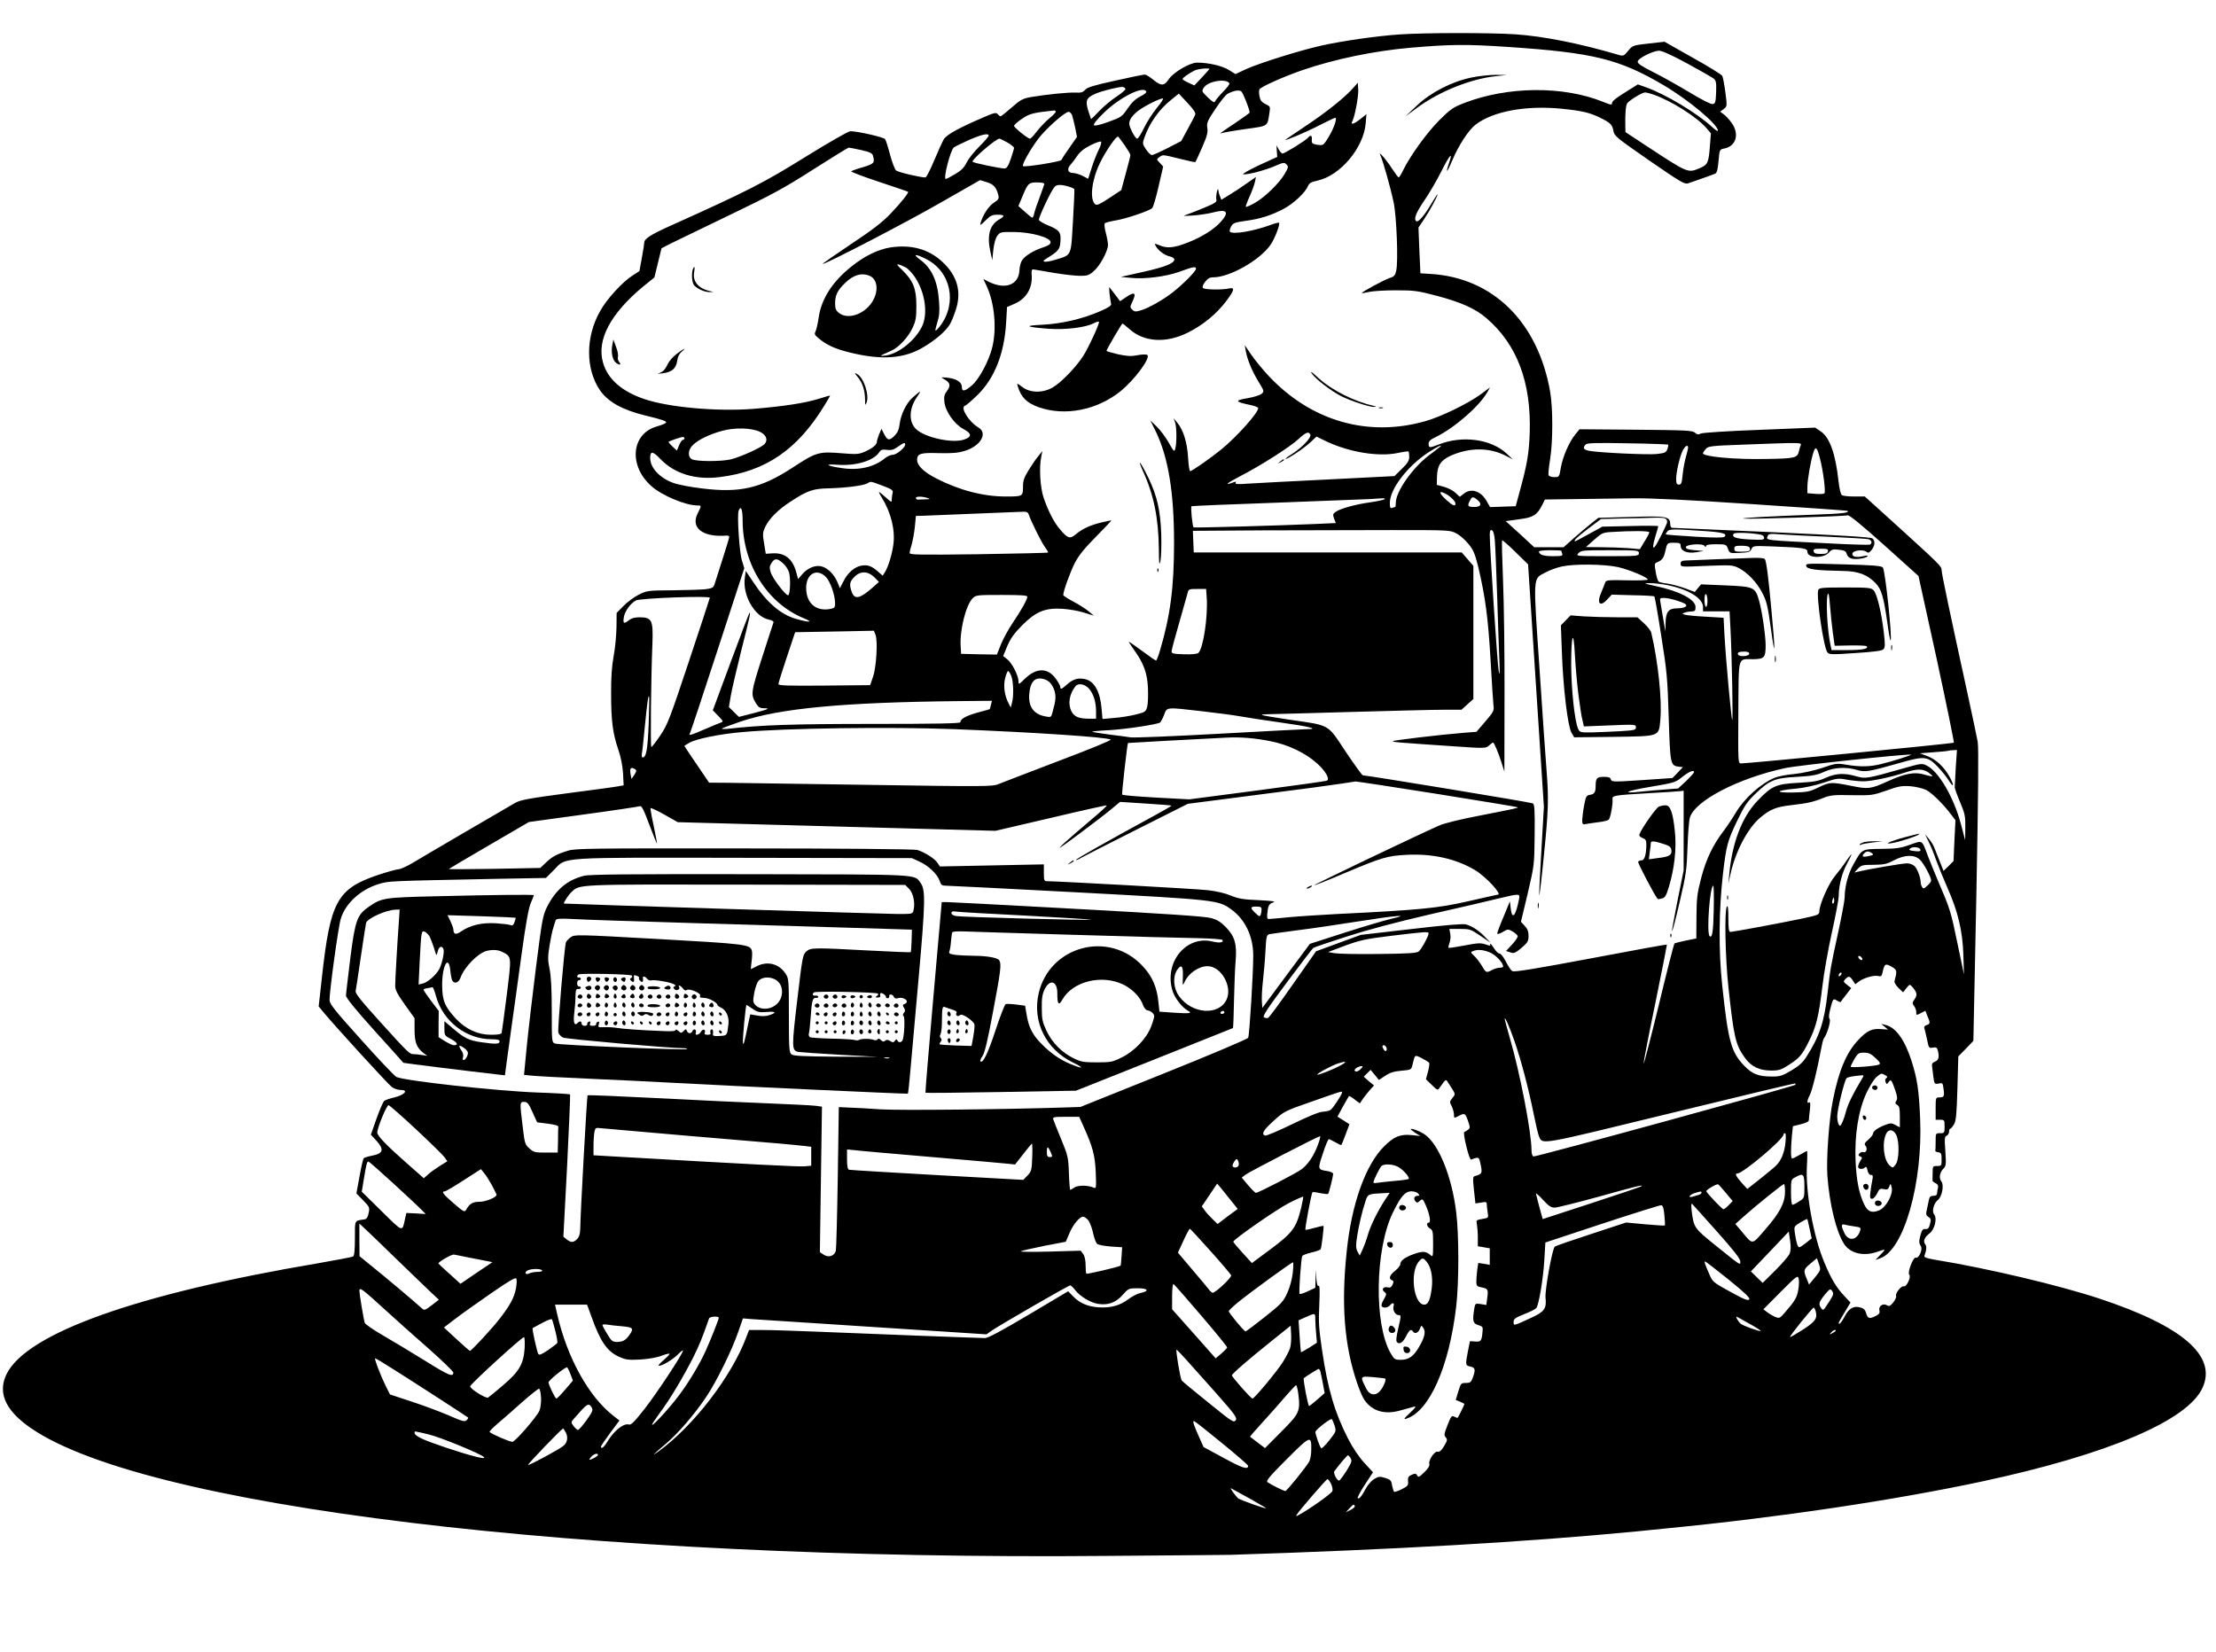 <?xml version="1.0" standalone="no"?>
<!DOCTYPE svg PUBLIC "-//W3C//DTD SVG 20010904//EN"
 "http://www.w3.org/TR/2001/REC-SVG-20010904/DTD/svg10.dtd">
<svg version="1.0" xmlns="http://www.w3.org/2000/svg"
 width="1486pt" height="1108pt" viewBox="0 0 1486 1108"
 preserveAspectRatio="xMidYMid meet">

<g transform="translate(0,1108) scale(0.1,-0.1)"
fill="#000000" stroke="none">
<path d="M9383 10849 c-154 -11 -374 -42 -523 -75 -147 -33 -414 -117 -505
-158 l-70 -33 -45 28 c-45 28 -137 49 -213 49 -48 0 -159 -65 -190 -112 -31
-45 -50 -46 -102 -4 -24 20 -50 36 -58 36 -9 0 -98 -18 -199 -41 -143 -31
-187 -45 -201 -61 -15 -17 -28 -21 -62 -19 -48 3 -202 -13 -302 -30 -55 -10
-70 -18 -129 -70 -37 -32 -70 -59 -74 -59 -4 0 -13 6 -19 14 -11 13 -24 10
-89 -18 -171 -73 -254 -119 -273 -150 -10 -17 -39 -81 -65 -143 -26 -62 -52
-113 -58 -113 -36 0 -184 35 -197 47 -9 8 -27 55 -40 104 -13 50 -28 98 -34
106 -10 13 -183 53 -233 53 -13 0 -147 -77 -299 -171 -278 -173 -384 -228
-898 -459 -141 -63 -185 -91 -185 -118 0 -8 -7 -54 -16 -102 l-16 -88 -48 -31
c-68 -44 -172 -158 -216 -238 -98 -173 -98 -387 -1 -530 54 -78 150 -132 302
-169 115 -28 145 -38 142 -48 -2 -5 -30 -17 -62 -26 -172 -48 -192 -264 -36
-401 71 -63 229 -129 308 -129 28 0 28 -1 2 -52 -50 -98 33 -163 194 -150 9 1
17 -3 17 -9 0 -7 -21 -75 -46 -153 -25 -77 -49 -152 -53 -166 -7 -21 -15 -26
-62 -32 -30 -3 -130 -6 -222 -7 -164 -1 -169 -2 -225 -30 -31 -16 -77 -50
-102 -76 l-45 -46 -1 -97 c-1 -53 -9 -140 -19 -192 -12 -66 -18 -143 -17 -255
0 -179 11 -265 49 -375 16 -46 28 -106 31 -156 l4 -81 -33 -6 c-19 -4 -173
-25 -343 -47 -258 -34 -316 -45 -350 -64 -77 -44 -621 -362 -690 -404 -39 -23
-81 -42 -95 -42 -14 -1 -75 -18 -136 -38 -274 -93 -320 -176 -376 -684 l-22
-198 35 -42 c67 -82 427 -476 454 -497 15 -12 41 -21 61 -21 55 0 27 -33 -42
-50 -31 -7 -62 -18 -69 -24 -7 -6 -30 -59 -51 -118 l-38 -108 37 -40 c54 -60
46 -87 -30 -101 -26 -5 -51 -13 -55 -17 -4 -4 -17 -59 -28 -122 l-21 -114 45
-46 c43 -44 45 -48 37 -86 -5 -27 -14 -40 -27 -42 -70 -10 -65 -1 -65 -127 0
-80 -4 -116 -12 -122 -7 -4 -112 -24 -233 -45 -1215 -205 -1956 -469 -2091
-744 -57 -116 -14 -229 130 -338 720 -548 3734 -914 7266 -881 432 3 796 7
810 7 1101 35 1989 86 2733 158 53 6 142 14 198 20 750 73 1526 189 2114 315
842 181 1376 408 1475 628 97 213 -134 413 -690 597 -271 90 -754 204 -1103
261 -59 10 -76 16 -72 27 14 38 16 64 5 77 -16 20 -5 47 29 73 34 25 53 101
31 127 -17 20 -3 75 25 97 28 22 43 101 23 125 -17 21 -11 60 14 85 18 18 19
28 13 118 -6 84 -5 98 9 103 9 4 16 16 16 27 0 11 4 20 8 20 4 0 15 13 25 29
14 24 18 67 23 243 l6 213 51 52 50 52 20 973 c13 693 16 990 9 1033 -6 33
-34 166 -62 295 -126 576 -180 834 -180 856 0 26 -11 37 -315 313 l-200 181
-70 0 c-38 0 -76 4 -83 9 -9 5 -17 41 -23 92 -20 184 -59 296 -120 336 l-37
25 -375 -15 c-213 -8 -383 -19 -393 -25 -15 -8 -23 -7 -38 6 -16 15 -59 17
-396 20 l-378 3 -27 -33 c-41 -49 -85 -149 -98 -223 -11 -65 -11 -65 -44 -65
-19 0 -36 6 -39 13 -2 7 2 56 11 108 19 120 19 341 0 452 -82 468 -385 766
-805 790 l-65 4 -7 153 -6 154 37 55 c38 56 91 154 91 168 0 4 -18 -24 -41
-62 -44 -76 -87 -127 -101 -119 -20 13 -4 55 53 139 34 49 86 139 116 199 56
111 78 133 49 50 -25 -75 -12 -62 24 23 40 97 109 202 155 237 117 90 338 130
575 107 137 -14 188 -26 255 -58 74 -36 87 -49 94 -90 6 -35 17 -44 240 -199
206 -142 237 -161 260 -154 30 10 159 55 182 65 12 5 18 26 23 84 7 78 7 79
39 85 80 16 103 98 48 173 -16 23 -40 48 -53 57 l-23 17 24 18 c23 18 23 18
11 112 -7 52 -16 101 -21 110 -4 8 -93 64 -198 122 l-189 107 -107 -12 c-106
-12 -108 -13 -137 -49 -28 -34 -32 -36 -61 -28 -260 77 -505 126 -697 139
-169 11 -601 11 -777 -1z m732 -84 c568 -38 744 -81 1040 -256 169 -99 365
-264 365 -305 0 -7 -19 5 -42 27 -98 90 -310 218 -444 265 l-51 18 -86 -54
c-56 -34 -87 -59 -87 -70 0 -16 -5 -15 -60 7 -268 108 -639 105 -932 -8 -74
-29 -92 -41 -169 -118 -83 -84 -194 -238 -240 -333 -13 -27 -26 -48 -30 -48
-3 0 -24 28 -47 63 -41 64 -97 125 -74 82 14 -28 67 -215 87 -310 20 -91 32
-397 18 -459 -7 -33 -14 -41 -43 -50 -37 -12 -193 -96 -188 -102 2 -1 24 2 48
8 25 6 106 11 180 11 123 0 147 -3 275 -37 163 -43 259 -86 333 -150 205 -176
301 -431 290 -769 -5 -142 -18 -215 -71 -407 l-23 -85 -86 -3 -86 -3 -22 39
c-39 69 -104 91 -154 51 l-27 -21 -29 27 c-16 15 -51 33 -77 40 l-48 13 1 54
c2 76 25 111 93 142 124 55 256 56 365 1 l51 -26 -43 40 c-105 97 -297 122
-454 60 -62 -24 -68 -24 -68 4 0 18 11 28 48 46 124 60 291 205 346 301 l18
32 -63 -47 c-87 -63 -265 -150 -372 -180 -385 -109 -765 1 -1049 303 -42 45
-95 110 -118 144 l-43 63 7 -39 c11 -61 43 -137 86 -207 38 -63 39 -64 19 -81
-11 -9 -54 -22 -95 -29 -86 -14 -82 -24 15 -44 30 -6 56 -15 58 -21 8 -24
-141 -192 -247 -278 -72 -59 -197 -146 -209 -146 -5 0 -11 42 -14 93 -6 100
-32 184 -73 233 l-24 29 10 -28 c11 -31 12 -138 1 -177 -6 -23 -10 -19 -43 40
-20 36 -56 84 -80 108 l-44 42 38 -77 c83 -173 121 -408 121 -743 0 -300 -25
-489 -94 -722 -11 -38 -23 -68 -27 -68 -4 0 -46 29 -94 65 -49 36 -88 63 -88
60 0 -3 16 -27 35 -54 64 -89 89 -156 93 -256 2 -49 0 -106 -5 -125 -9 -33
-13 -36 -76 -52 -36 -9 -102 -20 -145 -23 l-79 -7 -6 70 c-10 116 -50 186
-114 198 -45 9 -77 -1 -117 -36 -37 -33 -46 -36 -46 -17 0 8 -13 32 -30 55
-54 75 -130 75 -207 0 -41 -40 -43 -41 -43 -18 0 38 -44 124 -75 148 l-28 22
28 68 c22 51 46 84 99 138 93 93 154 118 271 111 44 -3 109 -14 145 -26 l65
-20 -35 29 c-19 16 -65 46 -102 65 -38 20 -68 40 -68 44 0 26 47 156 78 216
27 52 65 98 144 178 58 59 104 107 100 107 -4 0 -35 -7 -70 -15 -71 -17 -125
-42 -170 -80 -37 -31 -53 -26 -104 35 -39 45 -76 116 -109 210 -24 68 -32 207
-16 280 l7 35 -27 -34 c-16 -18 -45 -61 -65 -94 -31 -50 -38 -70 -38 -113 0
-63 -2 -64 -115 -64 -152 0 -312 42 -468 122 -83 43 -127 86 -127 123 0 43 23
50 145 46 85 -2 127 1 171 14 108 31 161 119 95 158 -64 38 -124 134 -90 146
8 2 45 34 82 70 115 111 182 278 194 489 l6 103 49 21 c80 34 124 107 116 197
-2 27 1 35 12 34 8 -1 69 -11 136 -23 67 -11 146 -20 177 -20 49 0 61 4 92 32
42 36 95 135 95 175 0 15 -7 53 -15 83 -8 30 -11 58 -6 63 4 4 35 12 69 18 68
10 230 65 248 83 7 6 26 71 43 145 l31 134 -22 24 c-23 24 -23 25 -4 39 25 18
20 18 138 -11 55 -14 102 -24 104 -22 2 2 22 46 45 98 33 75 40 101 35 131 -5
33 0 47 54 127 33 50 70 96 82 102 40 21 76 28 92 16 12 -10 56 -121 56 -142
0 -3 -48 -37 -107 -77 -60 -39 -99 -67 -88 -63 11 5 85 18 164 29 161 23 149
15 164 112 6 39 5 41 -27 56 -26 13 -35 25 -40 52 -4 20 -4 41 0 47 11 18 162
85 289 129 216 74 482 129 725 150 270 23 373 24 655 5z m1200 -111 c88 -48
168 -94 178 -102 15 -13 17 -29 15 -91 -3 -68 -5 -76 -24 -79 -12 -2 -76 31
-155 79 -74 44 -183 106 -242 135 -81 41 -108 59 -105 72 4 22 103 71 143 72
20 0 87 -30 190 -86z m-3205 -37 c0 -1 -23 -27 -50 -56 l-51 -54 -39 18 c-22
10 -40 21 -40 25 0 8 38 35 80 57 21 11 100 19 100 10z m134 -96 c3 -5 -16
-30 -43 -57 -26 -27 -50 -56 -53 -64 -4 -11 -16 -5 -49 27 -41 40 -42 42 -26
66 28 43 150 63 171 28z m-697 -37 c2 -6 -25 -29 -60 -52 -34 -22 -87 -66
-116 -97 -29 -31 -54 -55 -55 -53 -1 2 -9 27 -19 57 -20 67 -12 86 48 112 45
20 160 48 184 46 8 -1 16 -7 18 -13z m140 -19 c2 -6 -17 -21 -41 -32 -31 -16
-56 -39 -84 -80 -38 -56 -43 -59 -128 -90 -55 -20 -92 -29 -98 -23 -6 6 19 38
66 83 105 104 270 186 285 142z m3403 -20 c118 -42 285 -147 351 -222 l32 -37
-7 -89 c-8 -107 -15 -122 -64 -143 -86 -36 -76 -40 -379 159 l-123 81 -1 40
c-2 87 3 142 14 155 19 22 99 71 118 71 9 0 36 -7 59 -15z m-3075 -133 c-3
-10 -26 -53 -50 -97 l-44 -81 -91 -47 c-51 -26 -98 -47 -106 -47 -7 0 -25 17
-39 38 -24 37 -25 40 -11 79 34 98 100 191 180 254 l51 41 58 -62 c40 -43 56
-67 52 -78z m-256 46 c-29 -35 -68 -96 -87 -135 -19 -40 -40 -73 -46 -73 -7 0
-23 22 -36 49 -20 43 -21 54 -11 79 7 16 32 44 56 61 47 34 142 81 163 81 7 0
-11 -28 -39 -62z m-679 -27 c0 -5 -20 -26 -45 -46 -24 -20 -61 -59 -82 -86
-20 -27 -41 -49 -46 -49 -15 0 -106 74 -107 86 0 6 24 28 53 47 50 35 75 41
215 56 6 0 12 -3 12 -8z m109 -23 c4 -13 14 -51 21 -84 l12 -62 -50 -72 c-28
-39 -52 -76 -55 -83 -3 -11 -247 -50 -257 -41 -11 11 73 153 126 212 65 72
159 152 180 152 8 0 18 -10 23 -22z m-559 -138 c0 -5 -28 -38 -63 -73 -35 -34
-73 -83 -85 -107 -16 -33 -35 -53 -76 -77 -30 -18 -58 -33 -64 -33 -18 0 31
192 54 211 8 6 53 28 101 50 88 38 133 48 133 29z m913 -66 c20 -29 37 -57 37
-64 0 -7 -14 -63 -31 -124 l-30 -111 -80 -53 c-64 -42 -83 -51 -95 -42 -38 33
-24 160 31 275 40 83 114 190 124 178 4 -4 24 -31 44 -59z m-787 20 c24 -14
44 -30 44 -36 0 -5 -10 -38 -22 -74 -18 -50 -27 -64 -43 -64 -32 1 -206 37
-213 45 -11 11 156 155 180 155 5 0 29 -12 54 -26z m611 -50 c-13 -27 -35 -81
-47 -121 l-23 -72 -38 20 c-21 10 -50 19 -64 19 -34 0 -42 26 -18 53 11 12 32
40 47 62 18 27 45 49 89 71 34 17 66 28 70 24 5 -4 -2 -29 -16 -56z m-1593 0
c60 -14 75 -21 80 -38 13 -49 8 -54 -66 -77 -40 -11 -76 -24 -80 -28 -4 -3 79
-35 185 -70 105 -35 194 -65 196 -67 7 -6 -45 -71 -118 -148 -58 -60 -122
-109 -270 -207 -106 -71 -189 -129 -184 -129 24 0 569 283 796 414 l259 148
46 -14 c47 -15 63 -34 77 -88 5 -22 0 -30 -31 -50 -35 -23 -73 -81 -89 -137
-5 -17 3 -13 33 18 33 33 46 39 81 39 49 0 52 -9 11 -32 -64 -37 -83 -108 -58
-220 l12 -53 7 69 c5 44 15 79 27 95 19 25 24 26 113 25 115 -1 244 -37 244
-68 0 -14 -14 -23 -50 -35 -64 -21 -121 -56 -141 -86 -9 -13 -17 -44 -18 -69
-5 -98 -97 -131 -207 -75 l-35 18 22 -47 c53 -114 69 -284 38 -411 -23 -93
-88 -214 -137 -256 -48 -41 -67 -44 -67 -10 0 32 -37 56 -98 62 -43 4 -45 3
-23 -9 43 -23 48 -43 22 -79 -19 -25 -22 -40 -18 -76 7 -63 68 -149 127 -180
57 -30 59 -53 5 -71 -78 -27 -262 13 -322 70 -51 48 -48 139 7 217 33 46 25
44 -33 -8 -40 -36 -77 -113 -84 -174 -5 -39 -14 -59 -35 -80 -34 -34 -47 -32
-70 13 l-17 34 -16 -37 c-8 -20 -15 -43 -15 -50 0 -20 -29 -43 -80 -66 -41
-18 -56 -19 -154 -11 -155 13 -172 8 -331 -96 -213 -139 -353 -171 -605 -140
-78 9 -167 26 -197 38 -91 34 -153 101 -153 167 0 48 18 46 70 -9 94 -97 234
-140 394 -120 311 38 525 185 707 485 21 33 36 61 35 62 -1 1 -36 -9 -77 -22
-91 -28 -231 -50 -437 -67 -244 -19 -572 10 -735 67 -149 51 -242 134 -273
242 -45 153 51 332 272 514 l72 58 24 98 24 98 64 33 c36 18 214 104 395 191
281 135 364 180 559 305 126 80 233 146 237 146 5 0 42 -7 83 -16z m1229 -229
c-1 -5 -16 -46 -32 -90 -17 -44 -33 -92 -36 -107 -3 -16 -9 -28 -13 -28 -4 1
-26 18 -50 40 l-43 38 32 76 c33 80 40 85 109 82 19 0 34 -5 33 -11z m159 -15
c21 -6 39 -14 42 -18 2 -4 -2 -101 -9 -216 -14 -240 -7 -224 -118 -258 -66
-20 -101 -17 -63 6 83 51 94 63 97 116 5 63 -7 78 -84 109 -31 13 -58 29 -60
36 -5 12 79 192 104 221 14 17 40 18 91 4z m-2064 -1647 c40 -20 53 -53 30
-80 -18 -23 -162 -88 -228 -104 -65 -15 -230 -15 -260 1 -30 16 -27 65 8 97
38 36 112 71 196 94 86 23 197 20 254 -8z m3689 -19 c7 -19 -53 -83 -119 -126
-50 -31 -65 -47 -25 -27 44 24 113 73 148 106 l37 35 68 -33 c153 -72 348
-104 477 -77 37 8 69 12 72 10 3 -3 5 -19 5 -37 0 -24 -11 -42 -49 -79 l-50
-49 -453 -23 c-249 -12 -490 -25 -536 -28 -63 -5 -82 -3 -76 6 5 8 2 9 -10 5
-71 -27 -54 -10 36 37 140 72 337 197 396 252 50 46 69 53 79 28z m-4197 -24
c0 -5 -5 -10 -11 -10 -5 0 -17 -16 -25 -36 l-15 -36 -30 28 c-16 15 -27 29
-26 31 6 5 82 32 95 32 6 1 12 -3 12 -9z m1480 -41 c0 -21 -58 -69 -83 -69
-14 0 -38 -11 -54 -24 -70 -58 -172 -82 -283 -66 -107 15 -129 30 -34 23 123
-9 242 27 279 83 12 18 21 21 52 17 30 -4 46 1 73 20 39 28 50 32 50 16z
m5116 -1 c2 -3 0 -17 -5 -31 -9 -22 -17 -26 -73 -32 -61 -6 -368 8 -449 21
-40 7 -48 20 -26 43 9 10 68 12 280 8 147 -2 270 -7 273 -9z m889 -5 c-4 -10
-10 -28 -12 -40 -10 -44 -27 -48 -212 -51 -213 -5 -431 15 -431 38 0 4 8 17
18 28 16 20 33 22 252 30 392 15 393 15 385 -5z m-2420 -11 c-6 -5 -38 -30
-73 -56 -111 -85 -222 -243 -222 -318 0 -16 -2 -28 -4 -28 -2 0 -11 -3 -20 -6
-13 -5 -16 1 -16 33 0 92 116 245 257 338 60 39 104 60 78 37z m1665 -4 c0 -7
-7 -34 -14 -60 -8 -26 -18 -79 -22 -117 -6 -60 -9 -71 -25 -71 -15 0 -19 7
-19 38 0 47 25 154 45 192 16 31 35 40 35 18z m884 -72 c22 -83 40 -226 30
-235 -5 -4 -33 -6 -61 -3 l-53 4 0 43 c0 47 23 179 41 233 14 42 24 33 43 -42z
m-6287 -183 c64 -24 73 -31 69 -48 -3 -11 -6 -31 -6 -44 0 -22 -1 -22 -40 13
-22 20 -42 36 -45 36 -3 0 5 -17 18 -37 63 -102 92 -221 77 -320 -9 -66 -35
-147 -56 -181 l-15 -23 -34 30 c-42 36 -67 45 -111 37 -45 -9 -90 -48 -118
-105 l-24 -46 -16 40 c-22 51 -61 92 -102 105 -42 14 -98 -8 -135 -52 l-27
-32 -15 55 c-25 83 -76 122 -155 118 l-47 -3 -11 69 c-11 63 -10 74 8 112 26
55 86 115 171 170 113 74 150 86 257 88 111 3 229 18 256 33 25 15 17 16 101
-15z m3776 -54 c33 -17 67 -51 67 -66 0 -22 -18 -15 -60 23 -52 47 -55 68 -7
43z m-3473 -29 c21 -7 19 -8 -17 -9 -24 -1 -46 -1 -50 -2 -4 0 -9 4 -11 10 -4
13 41 13 78 1z m3699 -24 c18 -22 5 -36 -33 -36 -43 0 -48 7 -30 41 12 24 18
27 33 20 10 -6 23 -17 30 -25z m-634 16 c-6 -5 -49 -14 -97 -21 -97 -13 -202
-42 -233 -65 -17 -12 -18 -18 -9 -44 l12 -30 -132 -6 c-252 -11 -818 -27 -822
-23 -8 7 -21 138 -14 142 3 2 264 13 580 24 316 12 595 23 620 24 25 2 58 4
75 5 16 1 25 -2 20 -6z m2465 -33 c349 -23 637 -43 639 -45 15 -13 -32 -19
-207 -25 -306 -11 -520 -23 -490 -27 40 -5 680 15 698 22 10 4 94 -65 245
-200 l230 -207 122 -556 c66 -306 118 -559 115 -562 -6 -6 -1378 -139 -1427
-139 -20 0 -20 6 -18 342 3 391 -7 356 100 357 74 1 83 11 83 93 0 66 -25 236
-45 303 -25 87 -35 91 -224 99 l-164 7 -21 -25 -21 -26 -67 25 c-36 13 -89 27
-116 31 -27 3 -54 9 -59 13 -6 3 -15 32 -20 64 -10 55 -9 59 11 67 29 11 43
29 51 65 15 66 14 65 61 65 37 0 44 -3 44 -20 0 -35 42 -53 102 -44 l53 9 -60
5 c-44 4 -60 9 -60 20 0 20 114 28 126 8 7 -10 9 -10 9 0 0 8 20 12 68 12 66
0 68 -1 79 -30 12 -31 12 -31 80 -28 59 3 69 6 78 26 10 22 12 22 150 17 201
-8 225 -12 225 -36 0 -43 109 -46 145 -4 17 20 26 23 67 18 38 -4 47 -10 52
-29 4 -14 16 -26 32 -30 30 -8 93 1 107 15 6 6 -5 6 -29 1 -48 -11 -76 -4 -72
18 4 21 73 29 94 11 11 -9 18 -7 34 12 23 28 26 62 6 78 -10 9 -219 21 -673
42 -362 16 -664 29 -670 29 -7 0 -13 11 -13 25 0 51 -25 56 -264 48 l-218 -6
-47 -37 c-25 -20 -77 -64 -116 -98 l-70 -62 -99 0 -98 0 -95 88 -96 87 87 12
c97 12 123 28 157 95 l19 38 218 3 c119 1 289 4 377 5 106 2 374 -11 795 -39z
m-6770 -111 c1 -292 163 -552 409 -654 69 -28 40 -31 -53 -4 -101 29 -195 110
-286 248 l-49 73 -6 -43 c-18 -120 66 -266 163 -284 18 -4 31 -11 29 -18 -2
-6 -37 -112 -76 -234 -76 -236 -78 -249 -41 -310 16 -25 26 -32 52 -32 47 0
31 -7 -73 -34 l-94 -24 -34 33 -33 33 12 73 c7 41 39 179 71 307 57 225 65
261 54 250 -3 -3 -59 -150 -125 -328 l-120 -324 37 -38 c33 -34 35 -38 17 -44
-10 -3 -55 -22 -99 -41 -112 -48 -120 -50 -107 -27 5 10 89 263 186 561 l177
542 -16 53 c-17 54 -33 302 -22 332 15 40 27 11 27 -66z m1917 45 c18 -52 87
-191 109 -220 14 -19 24 -36 22 -39 -3 -2 -213 -7 -466 -11 -395 -5 -462 -4
-462 8 0 8 6 34 14 59 7 25 17 78 21 118 l7 72 47 1 c37 1 533 21 669 27 23 2
34 -3 39 -15z m4267 -29 c9 -3 16 -14 16 -24 0 -14 -70 -154 -85 -169 -14 -14
-12 12 5 70 11 35 20 67 20 70 0 3 -84 4 -187 1 l-188 -4 -89 -49 c-49 -27
-90 -49 -92 -49 -17 0 9 26 84 83 l88 66 154 4 c85 1 178 4 207 5 28 1 58 -1
67 -4z m-1397 -102 c24 -12 60 -45 82 -72 33 -41 43 -68 65 -157 46 -197 65
-335 81 -613 8 -151 18 -292 20 -312 5 -34 0 -43 -54 -106 l-60 -70 -78 -6
c-163 -13 -483 -51 -483 -57 0 -6 20 -8 404 -34 216 -15 220 -14 241 5 12 11
24 20 27 20 7 0 35 -65 57 -135 l19 -60 1 510 c1 280 -4 628 -10 773 -6 145
-9 266 -6 268 2 3 43 -32 89 -78 l85 -83 53 -813 53 -813 -17 -295 c-10 -163
-16 -297 -14 -299 2 -3 17 123 32 278 29 288 32 372 17 557 -5 58 -26 363 -47
678 -44 649 -46 606 40 653 27 15 77 33 110 40 82 18 282 16 375 -4 75 -17
201 -69 201 -84 0 -4 -63 -7 -140 -5 -128 3 -141 1 -146 -15 -3 -10 -15 -39
-26 -65 -33 -75 -9 -103 41 -47 l29 31 140 -4 c77 -1 143 -5 146 -8 3 -3 24
-122 46 -265 38 -239 42 -283 50 -549 10 -314 11 -321 69 -328 l26 -3 -35 -37
-35 -36 -204 -14 c-193 -13 -204 -12 -209 4 -3 14 -15 18 -47 18 -47 0 -55 -9
-55 -63 0 -41 -9 -54 -40 -58 -22 -4 -26 -11 -37 -69 -7 -36 -12 -80 -13 -98
0 -31 2 -33 28 -28 15 3 52 8 82 12 30 3 60 11 67 16 12 9 30 107 26 139 -3
24 15 26 237 39 107 6 205 12 218 14 l22 3 0 -267 0 -268 -41 -202 c-22 -111
-39 -204 -37 -206 3 -2 26 87 52 199 43 185 47 216 52 367 3 91 10 179 16 197
34 113 324 264 641 332 77 17 794 94 841 90 15 -1 -126 -46 -202 -64 -75 -18
-139 -19 -230 -4 -64 11 -72 10 -162 -21 -58 -19 -131 -35 -187 -41 -51 -4
-109 -16 -130 -24 -96 -40 -205 -138 -263 -235 -21 -36 -58 -91 -82 -123 -73
-96 -117 -189 -150 -314 -27 -104 -31 -135 -32 -263 l-1 -144 -70 -14 c-38 -8
-73 -17 -77 -20 -3 -4 -51 -188 -104 -410 -54 -222 -100 -399 -102 -394 -2 6
33 187 78 403 44 216 79 393 78 394 -2 2 -232 -40 -512 -93 -372 -70 -513 -93
-525 -85 -9 5 -28 34 -43 64 -15 30 -34 54 -43 54 -8 0 -24 15 -35 33 -11 17
-22 32 -25 32 -4 0 -4 -4 -1 -9 3 -5 -11 -3 -32 5 -33 11 -52 10 -141 -7 -57
-11 -105 -18 -107 -16 -3 2 0 17 6 33 6 16 9 43 5 61 l-6 33 70 0 c66 0 73 -2
138 -46 l68 -46 -35 36 c-40 43 -87 74 -129 86 -20 6 -138 -4 -368 -31 l-338
-39 -150 -55 -150 -55 -155 -221 c-85 -122 -160 -224 -167 -226 -6 -3 -19 -1
-27 4 -12 6 20 55 153 234 93 124 173 229 178 232 6 4 106 38 224 76 143 46
331 96 569 151 195 44 401 92 456 106 135 32 138 32 130 -8 -23 -116 -47 -140
-56 -57 l-5 44 -42 -102 c-24 -56 -43 -107 -43 -113 0 -7 14 -4 36 9 35 21 37
21 67 4 17 -10 32 -24 34 -30 3 -7 -14 -32 -37 -57 l-41 -44 28 -9 c25 -9 34
-5 76 30 42 36 47 45 47 81 0 29 -7 47 -26 67 l-25 27 45 188 c44 189 45 190
47 394 2 166 -1 206 -12 212 -11 7 -1112 188 -1140 188 -5 0 -57 72 -116 160
-125 188 -98 173 -382 214 -96 14 -176 28 -179 31 -3 3 15 5 39 5 24 0 274 7
554 15 281 8 563 15 627 15 l118 0 40 36 40 36 0 447 0 446 -39 45 -39 45
-898 0 -899 0 -3 72 -3 73 468 3 c257 1 646 2 863 2 391 0 395 0 437 -23z
m257 -45 c3 -34 10 -208 16 -387 6 -179 12 -372 15 -430 3 -82 2 -95 -5 -60
-9 40 -60 825 -60 913 0 27 4 35 14 31 10 -4 16 -27 20 -67z m1385 63 c140 -9
177 -18 155 -40 -7 -7 -70 -7 -200 1 -104 6 -191 13 -193 15 -2 2 2 10 9 19
14 17 34 18 229 5z m-349 -10 c0 -5 -14 -33 -32 -61 l-31 -52 -81 7 c-45 3
-126 6 -181 6 l-100 1 55 49 c51 45 59 49 115 52 135 9 255 8 255 -2z m748
-16 c12 -2 22 -12 22 -21 0 -14 -12 -15 -96 -11 -94 5 -123 15 -109 38 7 11
120 7 183 -6z m457 -14 c132 -6 250 -13 263 -16 24 -5 30 -29 9 -37 -7 -2
-132 1 -277 9 -438 22 -418 19 -406 50 5 14 18 16 89 10 45 -3 190 -11 322
-16z m-532 -74 c8 -21 -2 -26 -55 -26 -41 0 -48 3 -48 20 0 17 7 20 49 20 33
0 51 -5 54 -14z m525 -23 c-3 -14 -13 -18 -48 -18 -35 0 -45 4 -48 18 -3 14 4
17 48 17 44 0 51 -3 48 -17z m-1788 3 c0 -2 3 -11 6 -20 5 -14 -4 -16 -63 -16
-64 0 -93 10 -93 32 0 4 34 8 75 8 41 0 75 -2 75 -4z m520 -16 c0 -19 -7 -20
-212 -20 -210 0 -211 0 -193 20 17 19 31 20 212 20 186 0 193 -1 193 -20z
m-5741 -66 c17 -14 36 -42 42 -62 12 -43 8 -151 -6 -154 -16 -3 -105 114 -117
154 -9 31 -8 41 6 63 21 32 37 32 75 -1z m289 -93 c30 -31 62 -122 62 -178 0
-28 -4 -32 -38 -38 -93 -15 -156 42 -156 142 0 95 71 135 132 74z m325 -2 l31
-32 -44 -39 c-86 -75 -120 -81 -139 -26 -17 48 -13 67 18 99 41 41 91 40 134
-2z m5323 -54 c139 -29 234 -88 234 -146 l0 -29 89 0 89 0 6 -112 c10 -190 18
-623 12 -617 -6 6 -42 395 -52 570 l-6 116 -117 7 c-64 3 -127 9 -140 13 -23
6 -23 7 -5 14 10 4 31 8 47 8 23 1 27 5 27 30 0 50 -107 107 -270 141 -79 17
-82 19 -37 19 26 1 82 -6 123 -14z m-3094 -82 c9 -131 -24 -346 -57 -373 -8
-6 -48 -10 -97 -8 -76 3 -83 5 -81 23 1 11 24 97 51 190 27 94 52 182 56 198
6 26 9 27 65 27 l59 0 4 -57z m3358 -24 c0 -21 -4 -39 -10 -39 -5 0 -10 21
-10 46 0 27 4 43 10 39 6 -3 10 -24 10 -46z m-4561 29 c-1 -20 -39 -88 -97
-174 -29 -43 -65 -109 -80 -146 l-27 -68 -120 2 -120 3 -3 50 c-7 107 34 273
79 321 22 23 27 24 196 24 132 0 173 -3 172 -12z m-2129 -7 c0 -3 -63 -195
-140 -426 -129 -388 -144 -426 -192 -497 -29 -43 -56 -78 -60 -78 -7 0 -3 447
7 694 6 157 -4 176 -86 176 -32 0 -55 -6 -73 -21 -33 -26 -40 -20 -32 25 7 38
44 89 80 109 27 15 496 33 496 18z m6476 -16 c27 -8 56 -19 64 -25 23 -15 -5
-30 -57 -30 -54 0 -73 -25 -74 -100 l-1 -55 -14 80 c-7 44 -16 95 -19 113 -6
30 -4 32 23 32 15 0 51 -7 78 -15z m-5365 -232 c16 -42 6 -218 -17 -283 l-19
-55 -307 -3 c-243 -2 -308 0 -308 10 0 7 25 88 56 180 l56 168 166 3 c92 1
211 4 265 5 l97 2 11 -27z m5859 -128 c0 -16 -64 -22 -74 -6 -9 14 5 21 41 21
23 0 33 -5 33 -15z m-4949 -147 c15 -36 18 -136 5 -183 l-8 -30 -13 25 c-28
51 -38 117 -25 170 7 28 16 50 20 50 4 0 14 -15 21 -32z m252 -39 c15 -11 31
-38 38 -61 11 -41 9 -65 -12 -141 -10 -38 -11 -39 -47 -32 -80 14 -117 65
-110 151 6 71 29 104 72 104 18 0 45 -9 59 -21z m271 -49 c30 -37 46 -88 46
-152 l0 -48 -49 0 c-66 0 -97 13 -116 49 -25 50 -15 115 27 169 19 23 65 14
92 -18z m-2954 -235 c-7 -172 -16 -225 -41 -225 -5 0 -7 10 -5 23 3 12 12 99
21 192 16 161 22 203 28 194 2 -2 0 -85 -3 -184z m2295 128 c-4 -16 -7 -29 -8
-29 -1 -1 -38 -12 -82 -23 -78 -22 -115 -43 -115 -65 0 -8 -167 -11 -583 -11
-532 0 -748 -7 -967 -32 -30 -3 -52 -3 -49 1 3 3 59 24 123 46 266 90 692 130
1470 138 l218 2 -7 -27z m1415 -43 c96 -11 211 -26 255 -34 44 -8 168 -27 275
-42 182 -25 260 -44 180 -44 -19 0 -287 -14 -595 -31 -308 -17 -576 -28 -595
-24 -19 3 -84 12 -143 19 -59 8 -110 16 -113 18 -2 3 49 8 113 11 109 6 320
38 342 51 5 4 17 26 27 51 20 54 9 53 254 25z m-1665 -120 c528 -21 1023 -53
1053 -70 8 -4 -141 -65 -350 -144 -200 -76 -381 -146 -403 -155 -37 -16 -93
-17 -860 -5 -451 7 -878 13 -950 14 l-130 1 -65 96 c-36 52 -73 108 -83 123
l-18 28 33 20 c43 26 202 59 354 72 292 27 998 36 1419 20z m2125 -81 c117
-23 233 -78 311 -148 56 -50 88 -104 68 -116 -5 -4 -215 -33 -466 -66 l-458
-60 -223 12 c-122 7 -225 15 -227 20 -4 5 34 339 39 346 1 1 471 27 661 36 93
5 191 -3 295 -24z m4595 -176 c-4 -65 -7 -125 -7 -133 0 -8 16 -53 36 -100 32
-76 36 -94 35 -170 l-1 -85 -29 110 c-48 179 -149 352 -228 390 -32 17 -37 16
-160 -19 -243 -69 -252 -70 -314 -52 -80 23 -135 20 -203 -10 -50 -23 -79 -28
-185 -34 -149 -8 -178 -21 -272 -119 -106 -110 -172 -284 -191 -496 l-6 -60
16 70 c33 146 113 298 195 369 67 57 109 75 210 86 111 13 148 21 217 49 46
18 70 21 190 18 133 -2 140 -1 232 31 83 30 104 33 162 29 36 -3 84 -15 105
-25 38 -20 114 -94 167 -165 l29 -38 -7 -137 -6 -137 -33 -33 -34 -33 -25 63
c-14 35 -31 77 -37 93 -6 17 -23 44 -37 60 l-25 30 24 -50 c14 -27 37 -84 51
-125 15 -41 49 -125 76 -186 70 -158 101 -288 106 -449 l4 -130 -44 210 c-44
214 -50 231 -129 415 -24 58 -57 137 -71 175 -39 104 -32 100 -117 70 -63 -23
-92 -27 -192 -28 -136 -2 -129 2 -192 -111 -33 -60 -55 -146 -55 -215 0 -20
-20 -126 -44 -236 -52 -240 -51 -235 -71 -408 -22 -192 -54 -288 -141 -424
-24 -38 -50 -62 -101 -92 -60 -36 -77 -41 -129 -41 -92 0 -133 16 -187 72 -88
91 -108 163 -148 538 -25 233 -23 506 5 750 22 188 30 219 95 355 49 102 68
129 122 181 97 93 130 106 279 114 104 6 135 12 183 34 66 30 146 34 221 12
53 -16 77 -12 295 50 154 44 177 42 243 -26 26 -27 59 -68 73 -90 36 -57 43
-43 10 18 -37 67 -91 119 -150 141 l-50 19 90 7 c50 3 95 8 100 10 6 2 21 4
34 4 l24 1 -8 -117z m-8856 -12 c11 -7 10 -14 -5 -37 l-19 -28 -6 29 c-8 44 1
54 30 36z m8673 -22 c16 -12 28 -23 26 -25 -2 -2 -26 3 -53 11 -64 20 -130 8
-244 -44 -117 -53 -132 -55 -249 -31 -131 26 -141 26 -218 -11 -59 -29 -76
-32 -171 -34 -128 -2 -115 14 21 26 54 5 128 21 185 40 89 30 98 31 156 20 34
-6 84 -11 111 -11 54 0 186 28 279 59 78 26 120 26 157 0z m-1572 2 c0 -4 -24
-31 -53 -59 l-54 -50 -89 -7 c-49 -3 -120 -10 -159 -14 -142 -16 -100 5 62 32
155 26 169 30 207 61 51 41 86 56 86 37z m-1720 -146 c294 -47 536 -87 537
-89 5 -5 -15 -9 -255 -56 -126 -24 -236 -51 -270 -66 -141 -62 -842 -397 -839
-401 2 -2 94 34 203 81 252 106 286 116 416 123 174 9 332 -26 460 -103 73
-44 184 -164 152 -164 -3 0 -92 -20 -197 -44 -204 -47 -328 -59 -882 -86 -110
-6 -252 -15 -316 -21 -64 -6 -125 -12 -135 -12 -16 -2 -18 4 -16 33 5 56 11
68 40 78 20 7 -4 10 -98 15 -103 4 -136 10 -187 31 -38 16 -99 30 -155 36 -78
9 -1006 60 -1075 60 -21 0 -23 5 -23 57 l0 56 -349 -7 -348 -7 -17 25 c-18 28
-88 72 -136 86 -18 5 -518 10 -1158 10 -1030 1 -1132 0 -1182 -15 -76 -23
-109 -41 -151 -82 l-36 -34 -309 -6 c-170 -3 -307 -3 -304 -1 3 3 125 75 271
160 l266 155 364 50 c200 27 371 53 379 56 12 6 26 -21 64 -123 27 -71 50
-129 52 -127 1 1 -9 53 -22 116 -14 63 -23 118 -22 121 2 4 43 -15 93 -43 l90
-51 1065 -29 1065 -29 369 86 c202 48 372 86 377 84 4 -2 -45 -47 -109 -100
-64 -54 -146 -125 -182 -158 -50 -47 -26 -31 105 66 94 70 194 147 223 172
l53 44 171 -11 c94 -6 172 -12 174 -14 2 -1 -45 -29 -104 -61 -329 -179 -542
-300 -538 -304 3 -2 20 5 38 16 18 10 186 96 373 190 l340 171 479 62 c263 33
513 67 555 74 42 7 83 13 91 14 9 0 256 -37 550 -84z m3238 -373 c3 -10 -5
-13 -29 -11 -44 4 -54 9 -38 20 20 13 62 7 67 -9z m-328 -22 c18 -11 13 -16
-27 -23 -34 -7 -41 1 -21 21 14 14 28 15 48 2z m324 -45 c25 -23 76 -117 76
-141 0 -6 -11 -21 -26 -34 -21 -21 -27 -22 -34 -10 -5 8 -10 22 -10 30 0 33
-22 92 -41 111 -11 11 -33 19 -51 19 -29 0 -259 -39 -328 -56 l-25 -6 24 26
c22 24 32 26 105 26 70 1 89 5 136 30 73 38 136 40 174 5z m-6709 -13 c62 -28
121 -85 136 -129 9 -28 15 -33 42 -33 18 0 417 -20 887 -45 932 -50 940 -51
1028 -115 91 -66 145 -178 146 -305 1 -108 -25 -538 -34 -555 -5 -9 -260 -117
-567 -240 l-558 -224 -90 -3 c-427 -14 -1122 -21 -1250 -13 -82 6 -179 11
-215 12 l-65 3 -7 -470 c-4 -258 -10 -480 -13 -493 -9 -35 -48 -49 -81 -27
l-26 17 7 488 7 488 -43 6 c-24 3 -165 10 -314 16 -148 6 -481 21 -740 35
-258 13 -472 22 -475 19 -4 -5 -48 -794 -49 -896 -1 -34 -7 -54 -21 -68 -25
-25 -41 -25 -70 -2 l-22 18 25 474 c13 261 22 477 20 480 -3 3 -102 9 -221 13
-272 10 -903 80 -945 105 -15 10 -122 122 -237 251 -179 199 -210 238 -210
265 0 63 59 493 75 543 31 104 131 196 254 234 71 21 51 20 789 35 l333 6 52
52 c91 91 1 85 1282 83 l1120 -2 50 -23z m5327 -324 c-3 -147 -10 -193 -28
-176 -21 22 2 338 25 338 3 0 5 -73 3 -162z m-3032 3 c0 -11 -3 -27 -6 -36 -6
-14 -11 -12 -35 11 -38 36 -36 44 6 44 28 0 35 -4 35 -19z m870 -63 c-47 -11
-189 -53 -316 -94 l-230 -74 -160 -215 -159 -215 -3 42 c-2 24 1 86 7 138 6
52 14 143 17 203 5 99 8 107 27 112 12 2 96 14 187 26 91 11 273 38 405 59
266 42 361 49 225 18z m250 -98 c0 -18 -48 -106 -66 -121 -14 -11 -68 -15
-268 -17 -138 -2 -271 1 -296 5 l-44 8 114 43 c102 37 138 45 310 66 232 28
250 29 250 16z m418 -131 c38 -19 82 -68 82 -91 0 -5 -10 -8 -22 -8 -13 0 -36
-7 -52 -15 -39 -21 -41 -20 -69 28 -14 23 -37 53 -52 67 -24 22 -24 25 -8 31
33 14 76 9 121 -12z m2490 -38 c3 -8 -1 -12 -9 -9 -7 2 -15 10 -17 17 -3 8 1
12 9 9 7 -2 15 -10 17 -17z m203 -58 c30 -18 31 -28 13 -94 -2 -8 10 -28 27
-45 l31 -29 22 28 c21 26 23 27 38 10 34 -39 37 -56 17 -84 -16 -23 -17 -28
-4 -45 8 -10 15 -29 15 -42 0 -22 1 -22 30 -7 l31 16 14 -35 c20 -46 19 -53
-6 -61 -12 -4 -18 -12 -15 -20 3 -8 11 -42 18 -75 12 -59 13 -61 39 -56 22 4
28 1 33 -17 12 -45 7 -67 -18 -77 -17 -6 -23 -15 -20 -32 2 -13 6 -45 9 -72 6
-46 8 -48 35 -43 26 6 28 4 33 -36 7 -50 3 -57 -29 -57 -23 0 -24 -2 -24 -75
l0 -75 30 0 c29 0 30 -2 30 -45 0 -43 -1 -45 -30 -45 -30 0 -30 -1 -30 -55 0
-30 -1 -58 -2 -62 -2 -5 7 -9 20 -11 19 -3 22 -9 22 -48 0 -42 -1 -44 -30 -44
-29 0 -30 -2 -30 -45 0 -25 -1 -48 -1 -52 -1 -5 8 -12 20 -18 15 -7 20 -16 17
-30 -3 -11 -6 -28 -6 -37 0 -12 -8 -18 -25 -18 -19 0 -26 -6 -30 -27 -4 -16
-10 -45 -14 -65 -7 -31 -6 -39 11 -50 17 -11 18 -18 10 -48 -7 -27 -13 -34
-30 -33 -17 2 -23 -5 -32 -35 -13 -47 -13 -58 1 -80 14 -22 -14 -84 -34 -77
-17 7 -58 -100 -44 -114 15 -15 -19 -85 -37 -78 -16 6 -58 -47 -51 -65 3 -7
-6 -26 -19 -43 -21 -25 -28 -28 -43 -19 -26 16 -58 -7 -50 -36 4 -15 -2 -24
-23 -35 -43 -22 -56 -19 -66 17 -7 25 -17 34 -43 40 -42 11 -73 -8 -101 -61
-19 -38 -40 -61 -40 -44 0 4 18 37 40 72 l39 65 -43 46 c-52 55 -87 114 -132
222 -74 175 -128 475 -117 651 3 53 3 97 0 97 -3 0 -25 -11 -48 -25 -24 -14
-47 -25 -51 -25 -10 0 -10 62 -2 151 l7 66 53 13 c37 9 54 18 54 29 0 9 3 40
7 70 4 40 3 52 -5 47 -17 -10 -15 14 4 49 15 28 52 177 76 310 6 33 14 65 18
70 22 27 49 119 39 131 -7 9 -5 30 5 69 18 69 19 70 45 54 11 -7 22 -11 24 -9
2 3 18 25 37 49 l34 44 -28 22 c-26 20 -26 23 -11 39 22 22 30 20 49 -9 l17
-26 27 20 c35 24 99 42 128 35 19 -5 23 0 29 28 12 56 19 59 66 31z m-349 -55
c-7 -7 -12 -8 -12 -2 0 14 12 26 19 19 2 -3 -1 -11 -7 -17z m-2187 -438 c44
-126 95 -319 130 -493 14 -70 30 -138 36 -150 25 -54 -8 -60 881 157 458 112
835 202 837 200 2 -2 2 -6 -1 -10 -12 -11 -1742 -485 -1755 -480 -8 3 -13 21
-13 43 0 118 -78 522 -146 754 -19 65 -34 122 -34 126 1 18 30 -48 65 -147z
m-858 -45 c8 -22 -6 -33 -17 -15 -13 20 -12 30 0 30 6 0 13 -7 17 -15z m243
-75 c21 -11 41 -24 44 -28 3 -5 -1 -31 -8 -59 l-14 -51 39 -38 c38 -37 40 -38
53 -19 44 62 41 60 59 31 51 -79 49 -71 27 -99 -20 -25 -20 -28 -5 -56 8 -17
15 -42 15 -56 0 -25 1 -25 30 -10 42 22 46 20 64 -32 15 -44 15 -49 0 -60 -9
-7 -21 -14 -25 -15 -5 -2 1 -45 14 -96 12 -51 26 -91 32 -89 53 20 53 20 64
-34 12 -56 9 -63 -34 -75 -19 -5 -20 -9 -11 -95 l10 -90 38 6 c33 6 38 4 38
-12 0 -10 3 -34 6 -54 6 -37 6 -37 -36 -44 -40 -7 -42 -8 -36 -37 3 -17 6 -57
6 -88 l0 -58 40 -7 40 -7 0 -55 0 -56 -39 7 -38 6 -7 -46 c-3 -26 -6 -61 -6
-79 0 -29 4 -33 35 -39 43 -8 46 -14 38 -71 l-6 -47 -37 6 c-37 6 -38 5 -44
-32 -13 -81 -9 -98 27 -109 28 -8 32 -13 29 -39 -6 -68 -10 -74 -49 -71 l-36
2 -13 -65 c-18 -94 -18 -98 16 -105 33 -7 36 -20 16 -75 -11 -30 -17 -35 -46
-35 -32 0 -34 -2 -51 -57 l-17 -57 29 -12 c16 -6 29 -13 29 -16 0 -4 -40 -86
-45 -91 -2 -2 -12 1 -23 7 -17 9 -22 3 -45 -56 -23 -59 -25 -69 -12 -83 12
-14 11 -21 -11 -58 -18 -30 -31 -41 -42 -38 -21 7 -65 -57 -57 -83 3 -11 -8
-30 -34 -55 -34 -33 -40 -36 -48 -21 -8 14 -13 14 -37 4 -22 -10 -26 -18 -24
-43 3 -28 -2 -33 -41 -53 -24 -12 -47 -20 -52 -18 -4 3 -10 22 -14 43 -5 33
-11 39 -46 50 -36 11 -45 10 -72 -6 -18 -10 -44 -39 -58 -65 -29 -54 -46 -74
-55 -64 -3 3 18 43 48 89 l55 84 -58 63 c-36 39 -77 100 -109 162 -90 176
-136 332 -175 597 -21 142 -24 187 -18 301 4 97 3 132 -5 127 -7 -4 -12 12
-15 51 l-3 58 -2 -61 -2 -61 -50 -23 c-27 -13 -52 -21 -55 -18 -7 6 10 243 18
255 3 5 31 16 62 23 31 7 58 17 61 22 6 9 23 151 19 156 -2 2 -28 -4 -60 -13
-31 -9 -59 -15 -61 -12 -5 4 40 244 47 251 2 3 26 0 52 -6 27 -5 51 -8 53 -5
6 6 33 115 34 134 0 7 -17 16 -39 19 -65 10 -66 11 -30 118 17 53 35 96 40 96
4 0 24 -10 44 -21 20 -12 38 -20 40 -18 2 2 15 34 29 72 l25 67 -40 26 -40 25
36 67 c21 37 39 69 41 71 2 2 19 -8 38 -23 l35 -26 22 33 c12 17 34 44 48 60
l25 27 -35 29 -34 30 23 23 23 23 28 -34 28 -34 42 28 c31 21 59 30 109 34 65
6 66 6 74 41 17 70 13 68 68 40z m-550 -45 c-53 -29 -151 -67 -156 -62 -6 6
95 60 136 74 58 19 68 14 20 -12z m133 -26 c-13 -13 -26 -18 -34 -14 -9 6 -7
11 6 22 11 7 26 13 34 13 12 0 11 -5 -6 -21z m-123 -155 c0 -14 -63 -110 -79
-119 -9 -5 -32 -10 -51 -11 -22 0 -99 -32 -204 -83 -93 -45 -175 -80 -183 -77
-26 10 -12 36 58 99 70 64 74 66 258 130 196 69 201 71 201 61z m-5429 -133
l31 -68 71 -9 c47 -6 72 -13 71 -21 -1 -7 -2 -49 -2 -93 l-2 -80 -80 0 c-73 0
-82 2 -110 28 -29 25 -32 34 -45 147 -20 163 -20 165 10 165 21 0 30 -10 56
-69z m-781 -115 c93 -87 179 -171 190 -186 l20 -28 -53 -33 c-28 -18 -64 -43
-78 -57 l-27 -24 -119 105 c-132 116 -193 180 -193 201 0 33 64 187 76 184 7
-2 90 -74 184 -162z m4477 17 c61 -135 76 -192 81 -307 4 -104 3 -109 -14
-101 -39 17 -104 17 -129 1 -13 -9 -26 -16 -28 -16 -3 0 -7 51 -9 113 -4 106
-7 118 -52 227 -26 63 -50 123 -53 133 -5 15 4 17 84 17 l90 0 30 -67z m-2682
-58 c292 -25 584 -50 650 -55 66 -6 139 -13 163 -16 l42 -5 0 -64 0 -63 -42
-4 c-36 -4 -349 12 -1300 67 l-118 7 0 63 c0 34 3 76 6 93 6 27 9 30 38 26 17
-2 270 -24 561 -49z m7388 -47 c-6 -68 -30 -125 -66 -158 -12 -12 -60 -51
-106 -88 l-84 -66 -39 43 c-39 45 -46 61 -27 61 37 0 309 230 309 261 0 5 4 9
10 9 6 0 7 -24 3 -62z m-3135 -15 c-26 -72 -66 -132 -110 -165 -34 -26 -290
-158 -306 -158 -5 0 -28 23 -52 51 l-43 51 24 19 c24 19 487 258 501 259 4 0
-2 -26 -14 -57z m-1916 -85 c-3 -86 -6 -95 -32 -122 l-28 -29 -578 32 c-319
18 -585 34 -591 36 -9 3 -13 26 -13 70 l0 66 53 -5 c28 -4 261 -24 517 -46
256 -22 486 -42 511 -45 l46 -5 54 69 c30 39 56 70 59 71 3 0 4 -42 2 -92z
m126 30 c10 -25 10 -28 -8 -28 -16 0 -20 7 -20 37 0 39 9 36 28 -9z m1258 -84
c-6 -15 -32 -19 -40 -6 -3 5 2 19 11 32 14 20 17 21 25 6 5 -10 7 -24 4 -32z
m-5669 -120 c87 -80 172 -159 188 -176 l30 -30 -65 4 -65 3 -9 -40 c-19 -89
-11 -92 -157 52 l-133 131 13 79 c17 104 22 123 31 123 5 0 80 -66 167 -146z
m663 -15 c16 -31 30 -59 30 -62 0 -17 -73 -47 -114 -47 -46 0 -67 -12 -91 -55
-10 -16 -18 -11 -83 45 -70 60 -85 80 -59 80 6 0 64 34 127 75 l115 74 22 -27
c13 -15 36 -52 53 -83z m8800 -6 c0 -78 0 -78 -35 -100 -19 -13 -39 -23 -45
-23 -6 0 -10 34 -10 85 0 82 1 85 28 99 55 31 62 24 62 -61z m-3845 -95 l45
-56 -68 -50 -67 -51 -33 32 c-19 18 -43 44 -53 59 l-20 27 52 77 51 76 24 -28
c13 -16 44 -54 69 -86z m3318 52 l46 -55 -26 -27 c-15 -16 -31 -28 -36 -28 -8
0 -109 105 -115 121 -3 8 68 50 79 46 4 -1 27 -27 52 -57z m397 8 c0 -75 -35
-142 -132 -253 -93 -107 -81 -107 -160 -12 l-41 48 58 52 c76 68 258 215 268
216 4 1 7 -23 7 -51z m-963 36 c-3 -3 -153 -54 -334 -113 l-328 -107 -22 80
c-12 45 -22 85 -23 91 0 5 22 -14 48 -43 38 -41 55 -52 78 -51 16 0 148 33
294 73 262 73 299 82 287 70z m403 -43 c0 -5 -9 -12 -20 -15 -11 -3 -29 -9
-40 -12 -34 -9 -22 12 13 24 43 13 47 14 47 3z m-2685 -103 c-33 -134 -57
-166 -210 -280 l-120 -89 -62 68 c-34 37 -62 71 -63 75 0 15 294 220 376 261
49 25 91 43 93 41 2 -1 -5 -36 -14 -76z m2789 -158 c107 -120 156 -182 156
-199 0 -29 9 -34 -169 109 -140 113 -143 117 -157 230 -4 38 -3 52 4 45 6 -5
80 -89 166 -185z m-353 110 c4 -36 5 -67 3 -69 -2 -2 -61 2 -131 8 l-129 12
-234 -77 c-129 -42 -239 -80 -244 -85 -17 -15 -67 -292 -62 -342 8 -73 -7 -94
-94 -134 -123 -57 -120 -56 -120 -29 0 21 11 28 70 52 39 15 75 33 82 41 17
21 47 197 54 324 l7 116 381 126 c210 69 388 125 396 124 11 -2 17 -20 21 -67z
m-3863 -34 c10 -14 25 -52 32 -85 7 -34 19 -66 27 -73 8 -7 49 -15 92 -18 l76
-5 -4 -60 c-2 -33 -5 -62 -6 -63 -8 -8 -225 -59 -230 -54 -3 3 -5 28 -5 56 0
32 -6 61 -16 75 l-17 23 -211 -6 c-117 -3 -202 -2 -191 2 11 5 83 21 161 37
l141 27 23 54 c24 59 69 114 93 114 9 0 24 -11 35 -24z m4837 -58 l14 -63 -37
-30 c-20 -16 -41 -30 -46 -30 -11 0 -20 29 -30 95 -6 45 -6 45 36 71 24 14 45
25 47 23 2 -2 9 -31 16 -66z m-9485 -194 c85 -82 186 -180 224 -216 l69 -65
-48 -37 c-48 -36 -49 -36 -69 -18 -49 45 -249 213 -329 277 l-86 70 -1 110 0
109 42 -39 c24 -22 113 -108 198 -191z m5468 45 c73 -81 135 -155 138 -162 5
-14 -104 -117 -124 -117 -5 0 -16 9 -23 19 -8 11 -58 71 -112 134 l-98 116 37
80 c20 45 40 81 43 80 3 0 66 -68 139 -150z m3883 -17 c-7 -16 -50 -66 -96
-112 l-85 -84 -39 38 -40 39 127 133 127 134 9 -60 c6 -41 5 -68 -3 -88z
m-8851 -27 c47 -9 100 -20 118 -23 l34 -7 -107 -72 -107 -73 -74 67 c-41 36
-74 68 -74 69 0 12 89 63 105 60 11 -2 58 -12 105 -21z m9046 -99 c-8 -12 -26
-34 -40 -51 l-25 -30 -14 35 c-25 59 -24 66 23 105 l44 37 13 -38 c11 -31 11
-41 -1 -58z m-3527 -4 c-5 -41 -19 -95 -37 -134 -27 -59 -39 -72 -151 -161
-67 -53 -125 -97 -129 -96 -10 0 -112 124 -112 135 0 5 28 32 61 59 90 73 363
272 370 269 3 -2 2 -34 -2 -72z m2922 -43 c112 -91 147 -125 139 -134 -8 -10
-38 2 -128 52 -113 62 -118 66 -139 116 -32 73 -36 87 -29 87 4 0 74 -55 157
-121z m-7956 61 c4 -6 -8 -10 -30 -10 -20 0 -45 -5 -55 -10 -25 -13 -37 5 -13
19 23 13 90 14 98 1z m8424 -129 c-8 -52 -22 -76 -91 -155 -33 -38 -36 -39
-64 -28 -16 7 -40 21 -54 32 l-25 19 115 116 c106 106 115 113 121 92 4 -13 3
-48 -2 -76z m-8599 8 c-12 -62 -39 -112 -106 -199 -52 -68 -193 -220 -203
-220 -3 1 -44 36 -90 79 l-84 78 77 59 c43 33 151 109 240 171 117 81 163 108
168 98 5 -7 3 -37 -2 -66z m4594 -181 c97 -113 176 -210 175 -215 0 -4 -18
-23 -39 -41 l-38 -32 -146 165 -146 164 0 86 c0 48 4 85 9 83 5 -1 88 -96 185
-210z m-845 171 c31 -42 105 -87 156 -94 66 -10 118 9 163 60 39 44 41 45 102
45 70 0 80 -19 17 -32 -20 -4 -56 -23 -80 -41 -56 -43 -120 -60 -199 -55 -74
5 -128 28 -173 75 l-32 33 -264 -157 c-184 -109 -273 -157 -294 -157 -36 0
-824 30 -1155 44 -129 5 -278 10 -331 10 l-96 0 -18 -47 c-98 -263 -355 -598
-590 -768 -52 -37 -37 -22 50 52 84 71 191 196 270 313 70 104 173 314 215
436 l32 92 61 -5 c34 -2 402 -26 817 -53 l755 -49 37 26 c57 39 511 301 524
302 5 1 20 -13 33 -30z m-4629 -131 c75 -68 208 -188 298 -266 89 -79 162
-150 162 -157 0 -33 -31 -20 -188 78 -92 57 -220 134 -284 171 -64 37 -119 75
-122 84 -8 26 -36 195 -36 215 0 27 19 13 170 -125z m9707 87 c-5 -11 -22 -37
-36 -58 -23 -36 -26 -37 -38 -21 -20 27 -16 42 23 90 33 40 38 43 49 27 10
-13 10 -23 2 -38z m-8322 -132 c59 -167 105 -235 183 -271 49 -22 63 -24 146
-20 57 4 111 13 144 26 28 11 52 16 52 12 0 -5 -19 -24 -42 -44 -24 -20 -37
-36 -30 -36 24 0 91 40 127 75 19 20 35 32 35 27 0 -20 -174 -284 -256 -389
-66 -85 -93 -112 -106 -107 -36 11 -101 -41 -147 -118 -21 -35 -41 -49 -41
-30 0 5 28 46 62 92 l62 83 -40 31 c-167 130 -311 390 -378 684 l-14 62 108 0
107 0 28 -77z m8211 32 c12 -48 -3 -69 -87 -123 -45 -29 -83 -51 -85 -49 -6 5
149 196 158 197 4 0 10 -11 14 -25z m-3356 -54 c0 -21 3 -65 6 -97 l5 -59 -51
-33 c-29 -18 -54 -32 -56 -30 -1 2 -6 51 -9 108 l-7 105 49 22 c64 28 63 29
63 -16z m-4000 11 c0 -11 -54 -147 -88 -222 -40 -89 -113 -211 -178 -297 -60
-81 -174 -206 -181 -199 -3 2 20 37 50 78 66 87 158 241 226 375 41 83 60 129
106 261 5 13 65 17 65 4z m6913 -41 c43 -23 76 -45 74 -47 -6 -6 -117 34 -134
48 -17 14 -38 52 -26 47 5 -2 43 -24 86 -48z m-8009 -48 c10 -39 16 -75 13
-80 -3 -5 -31 -26 -62 -48 -43 -29 -59 -35 -65 -26 -9 15 -44 171 -38 174 1 1
30 16 63 34 33 18 63 29 66 25 3 -4 13 -39 23 -79z m449 32 c72 -7 78 -14 50
-55 -26 -38 -45 -49 -83 -50 -33 0 -39 5 -68 53 -18 29 -32 56 -32 60 0 5 15
6 33 3 17 -3 62 -8 100 -11z m4478 -146 c-6 -19 -29 -64 -51 -98 -42 -65 -189
-241 -201 -241 -10 0 -139 146 -138 156 1 11 115 110 273 236 l121 97 3 -57
c2 -31 -1 -73 -7 -93z m3659 116 c0 -2 -10 -10 -22 -16 -21 -11 -22 -11 -9 4
13 16 31 23 31 12z m-8792 -119 c-7 -104 -36 -154 -145 -247 -48 -41 -93 -78
-100 -82 -14 -9 -125 61 -120 76 6 19 352 335 361 329 5 -2 6 -37 4 -76z
m4433 -71 c30 -33 121 -135 202 -226 132 -150 145 -168 133 -185 -13 -17 -26
-8 -185 121 -95 76 -174 142 -177 147 -10 16 -42 209 -34 206 4 -2 31 -30 61
-63z m-5307 -72 c123 -77 487 -313 495 -320 3 -2 -2 -10 -10 -18 -12 -12 -28
-8 -119 32 -58 25 -170 67 -250 93 l-145 48 -29 58 c-36 74 -78 184 -70 184 4
0 61 -34 128 -77z m1181 -28 l17 -44 -52 -61 c-28 -33 -55 -60 -59 -60 -7 0
-48 82 -53 108 -3 11 106 100 124 102 3 0 14 -20 23 -45z m5029 18 c3 -10 10
-47 17 -82 l12 -64 -49 -43 c-27 -24 -52 -43 -55 -44 -8 0 -42 180 -36 187 10
9 92 61 99 62 4 1 9 -7 12 -16z m-148 -149 c15 -120 8 -134 -114 -256 l-109
-110 -49 37 c-27 21 -50 38 -51 39 -2 2 38 47 88 102 50 54 118 132 152 172
34 39 65 72 68 72 4 0 11 -25 15 -56z m-5078 -26 c2 -33 -3 -70 -11 -90 -18
-41 -163 -208 -181 -208 -20 0 -150 57 -153 67 -1 4 24 30 55 56 31 26 104 90
162 142 58 51 110 93 115 91 6 -1 11 -28 13 -58z m340 -68 c10 -17 6 -28 -35
-85 -26 -36 -51 -65 -57 -65 -6 0 -19 12 -30 26 -18 25 -18 26 5 52 88 101 96
106 117 72z m4982 -122 c11 -37 10 -39 -36 -98 -26 -33 -51 -57 -54 -53 -12
13 -42 101 -39 111 7 18 103 92 110 84 4 -4 12 -24 19 -44z m-756 -116 c97
-79 176 -148 176 -153 0 -28 -42 -14 -164 53 l-135 73 -29 65 c-38 84 -47 113
-34 109 6 -2 90 -68 186 -147z m-4399 69 c16 -32 9 -67 -17 -88 -28 -24 -231
-133 -237 -128 -4 5 227 245 236 245 1 0 9 -13 18 -29z m-921 -11 c77 -18 347
-129 371 -152 21 -20 -83 6 -254 63 -160 54 -211 78 -211 101 0 11 -4 11 94
-12z m5919 -106 c0 -27 -6 -61 -13 -75 -20 -37 -151 -199 -161 -199 -10 0 -92
41 -119 59 -12 9 12 38 130 156 159 159 165 161 163 59z m-4783 -32 c0 -8 -43
-32 -57 -32 -3 0 2 9 12 20 18 20 45 27 45 12z m5047 -22 c11 -17 7 -28 -28
-85 -23 -36 -45 -65 -49 -65 -15 0 -41 51 -32 63 38 51 86 107 91 107 3 0 12
-9 18 -20z m-132 -170 c9 -17 13 -40 10 -50 -5 -16 -154 -122 -225 -160 -18
-10 -21 -10 -14 2 17 28 198 238 206 238 4 0 15 -14 23 -30z m-547 -99 c61
-35 112 -64 112 -66 0 -7 -173 55 -187 66 -18 16 -60 74 -47 67 5 -3 60 -33
122 -67z m707 -51 c3 -5 -9 -17 -27 -26 l-33 -17 24 27 c28 29 28 29 36 16z"/>
<path d="M9867 10560 c-134 -28 -275 -101 -368 -190 l-74 -70 75 55 c147 110
361 196 530 214 l75 8 -75 1 c-41 0 -115 -8 -163 -18z"/>
<path d="M9075 10491 c-54 -62 -177 -161 -315 -253 -74 -50 -137 -92 -140 -95
-15 -14 144 53 228 97 54 27 101 50 105 50 20 0 -18 -96 -64 -161 -16 -23 -23
-25 -56 -20 -34 6 -38 10 -36 34 2 30 -8 35 -27 12 -14 -17 -156 -105 -170
-105 -5 0 -16 12 -25 28 l-15 27 2 -38 3 -39 -122 -56 c-67 -32 -115 -59 -106
-61 25 -5 151 28 216 57 53 23 59 24 74 9 14 -14 13 -20 -12 -63 -37 -64 -139
-162 -204 -197 -29 -16 -54 -27 -57 -24 -2 2 9 33 25 68 16 35 32 79 36 98 l7
34 -63 -44 c-35 -25 -88 -60 -117 -77 l-52 -32 -10 26 c-6 14 -10 33 -11 42
-1 9 -5 2 -9 -16 -4 -18 -6 -42 -3 -51 4 -15 -11 -25 -74 -51 -43 -18 -96 -39
-118 -47 -39 -13 -38 -13 35 -8 41 2 102 12 134 20 94 25 111 4 54 -61 -45
-52 -134 -107 -229 -143 -89 -34 -133 -38 -184 -16 -33 13 -35 13 -26 -3 17
-32 60 -64 93 -71 18 -4 33 -13 33 -21 0 -26 -63 -51 -211 -84 l-148 -33 71
-7 c91 -9 230 9 318 40 99 36 115 39 115 21 0 -16 -84 -101 -155 -157 -59 -47
-164 -107 -213 -121 -37 -11 -45 -10 -59 4 -16 15 -16 19 0 52 30 63 16 72
-45 30 l-37 -25 -32 43 c-18 23 -36 46 -39 50 -6 7 3 -76 11 -112 3 -10 -21
-26 -73 -48 -119 -52 -256 -84 -388 -91 -128 -6 -114 -15 43 -27 110 -8 244 8
299 36 21 11 38 15 38 10 0 -20 -71 -174 -106 -228 -48 -75 -147 -178 -204
-211 -66 -39 -152 -38 -204 2 -38 28 -38 28 -31 5 23 -75 60 -111 140 -140
176 -62 392 -20 550 108 94 77 201 221 179 242 -5 5 -33 5 -65 -1 -45 -9 -71
-7 -132 6 -43 10 -77 20 -77 23 0 9 102 183 107 183 3 0 25 -17 49 -39 98 -86
244 -94 389 -22 102 51 191 124 255 208 59 78 63 98 20 88 -47 -10 -161 -8
-172 3 -7 7 -3 20 13 41 17 23 31 31 54 31 112 0 317 117 387 221 27 41 64
136 55 145 -2 3 -29 -4 -58 -15 -115 -42 -252 -65 -272 -45 -3 4 0 19 8 34 13
24 22 28 99 39 98 13 172 37 255 81 66 35 143 108 161 150 9 22 21 29 66 39
152 34 307 218 322 383 l5 62 -40 -32 c-46 -36 -69 -42 -54 -14 17 33 42 169
39 213 l-3 44 -30 -34z"/>
<path d="M8798 8573 c27 -38 128 -115 194 -149 63 -32 191 -74 220 -73 20 1
20 2 3 6 -133 30 -281 104 -372 186 -46 43 -60 52 -45 30z"/>
<path d="M9248 8343 c6 -2 18 -2 25 0 6 3 1 5 -13 5 -14 0 -19 -2 -12 -5z"/>
<path d="M7665 7919 c73 -160 104 -316 106 -522 1 -104 3 -115 11 -77 5 25 7
106 5 180 -6 158 -28 255 -86 375 -51 106 -80 141 -36 44z"/>
<path d="M7761 7254 c0 -11 3 -14 6 -6 3 7 2 16 -1 19 -3 4 -6 -2 -5 -13z"/>
<path d="M5968 9420 c-80 -13 -171 -57 -258 -127 -128 -102 -202 -217 -220
-342 -6 -40 -15 -82 -21 -93 -9 -17 -7 -24 17 -44 57 -48 111 -73 212 -98 214
-53 366 -42 495 36 82 49 148 106 176 152 11 17 29 62 41 100 39 121 9 228
-91 320 -92 86 -210 118 -351 96z m240 -76 c169 -84 214 -296 95 -452 -14 -18
-27 -31 -30 -29 -2 3 4 28 13 57 13 40 16 72 11 138 -9 137 -49 224 -129 282
-50 37 -30 39 40 4z m-130 -60 c12 -8 36 -33 52 -55 72 -101 96 -252 52 -340
-46 -93 -157 -182 -242 -193 -48 -6 -48 -6 37 32 49 21 113 90 142 152 22 47
26 69 26 150 0 113 -21 167 -94 238 -39 37 -42 43 -21 37 14 -4 35 -14 48 -21z
m-244 -55 c54 -25 59 -110 10 -181 -56 -80 -161 -112 -218 -67 -21 17 -26 29
-26 65 0 54 16 87 67 136 57 56 113 71 167 47z"/>
<path d="M4646 9274 c-10 -26 -6 -88 7 -105 18 -24 73 -49 104 -48 l28 1 -30
7 c-74 18 -112 66 -100 127 6 35 2 45 -9 18z"/>
<path d="M4106 8766 c-10 -50 2 -104 27 -121 25 -17 35 -12 18 9 -7 8 -10 23
-7 33 3 10 -2 40 -13 67 l-18 49 -7 -37z"/>
<path d="M4538 8707 c-24 -18 -51 -49 -60 -68 -18 -39 -33 -54 -63 -63 -11 -3
0 -3 25 0 64 7 94 32 101 84 4 28 14 48 30 61 13 10 21 19 17 19 -3 0 -26 -15
-50 -33z"/>
<path d="M5752 8551 c31 -37 48 -87 49 -151 0 -40 1 -42 10 -20 20 50 -19 167
-63 191 -20 11 -20 9 4 -20z"/>
<path d="M8584 7984 c-18 -14 -18 -15 4 -4 12 6 22 13 22 15 0 8 -5 6 -26 -11z"/>
<path d="M11505 7329 c-88 -4 -177 -7 -197 -8 -32 -1 -38 -5 -38 -22 0 -22 1
-22 174 -14 165 6 175 6 216 -15 60 -31 124 -99 160 -171 27 -53 35 -88 55
-233 29 -214 31 -166 5 109 -21 233 -35 339 -45 355 -5 7 -37 10 -88 8 -45 -2
-154 -6 -242 -9z"/>
<path d="M12112 7284 c4 -22 68 -30 238 -33 110 -1 172 -24 228 -83 39 -41 53
-90 78 -263 9 -69 19 -123 22 -121 12 13 -36 470 -52 490 -9 11 -66 16 -264
21 -245 7 -254 7 -250 -11z"/>
<path d="M12193 7124 c-15 -40 35 -384 61 -419 11 -15 29 -16 186 -5 125 8
179 15 189 25 13 12 13 30 3 117 -16 133 -45 253 -67 278 -17 18 -32 20 -192
20 -149 0 -174 -2 -180 -16z m97 -283 l13 -92 103 2 c57 1 107 -1 111 -5 17
-17 -28 -26 -129 -26 l-106 0 -6 28 c-23 104 -34 312 -19 349 5 11 10 -17 14
-73 4 -50 12 -132 19 -183z"/>
<path d="M12682 6735 c0 -16 2 -22 5 -12 2 9 2 23 0 30 -3 6 -5 -1 -5 -18z"/>
<path d="M11902 6660 c0 -19 2 -27 5 -17 2 9 2 25 0 35 -3 9 -5 1 -5 -18z"/>
<path d="M10500 6920 l-33 -34 7 -188 c8 -230 39 -489 64 -532 l18 -31 265 3
c315 5 302 0 313 116 12 129 -15 389 -61 583 -3 13 -25 41 -49 63 l-44 40
-133 0 c-74 0 -175 3 -224 6 l-91 7 -32 -33z m84 -495 c10 -71 19 -137 21
-145 2 -8 6 -28 10 -44 l6 -28 174 7 c170 7 175 7 175 -13 0 -18 -9 -20 -107
-26 -60 -3 -144 -7 -188 -8 -76 -1 -81 0 -92 23 -23 47 -46 261 -47 429 0 207
16 249 25 65 4 -71 14 -188 23 -260z"/>
<path d="M11124 5670 c-18 -7 -115 -144 -130 -185 -4 -10 3 -18 20 -25 21 -8
26 -16 26 -42 0 -68 -12 -108 -31 -108 -10 0 -21 -4 -24 -10 -4 -7 111 -227
131 -249 2 -2 14 -1 28 3 21 5 29 18 46 74 38 123 54 262 41 379 -13 126 -31
173 -63 172 -13 0 -32 -4 -44 -9z m46 -255 c26 -9 36 -18 38 -38 4 -32 -14
-43 -92 -52 l-59 -8 6 48 c4 26 7 54 7 62 0 16 30 12 100 -12z"/>
<path d="M10312 5005 c0 -16 2 -22 5 -12 2 9 2 23 0 30 -3 6 -5 -1 -5 -18z"/>
<path d="M11201 4804 c0 -11 3 -14 6 -6 3 7 2 16 -1 19 -3 4 -6 -2 -5 -13z"/>
<path d="M12770 5464 c-96 -26 -147 -50 -80 -38 44 7 162 45 175 56 12 10 17
11 -95 -18z"/>
<path d="M12493 5430 c-13 -5 -23 -12 -23 -15 0 -4 5 -3 10 0 6 4 41 10 78 15
l67 7 -55 1 c-30 0 -65 -3 -77 -8z"/>
<path d="M12379 5303 c-18 -27 -51 -70 -74 -98 -43 -51 -105 -192 -105 -238 0
-22 -8 -25 -127 -50 -144 -30 -451 -87 -470 -87 -10 0 -13 24 -13 93 0 63 -3
87 -10 77 -17 -26 -11 -340 10 -538 37 -341 48 -390 112 -478 41 -57 97 -84
175 -84 53 0 67 5 120 39 71 46 89 67 136 163 47 96 63 162 87 359 10 90 40
256 65 369 25 112 45 221 45 240 0 70 22 156 56 218 18 34 32 62 29 62 -2 0
-19 -21 -36 -47z m-79 -263 c0 -11 -4 -20 -9 -20 -5 0 -7 9 -4 20 3 11 7 20 9
20 2 0 4 -9 4 -20z"/>
<path d="M11582 5060 c0 -14 2 -19 5 -12 2 6 2 18 0 25 -3 6 -5 1 -5 -13z"/>
<path d="M7174 5294 c-18 -14 -18 -15 4 -4 12 6 22 13 22 15 0 8 -5 6 -26 -11z"/>
<path d="M8770 5130 c-8 -5 -10 -10 -5 -10 6 0 17 5 25 10 8 5 11 10 5 10 -5
0 -17 -5 -25 -10z"/>
<path d="M3915 5206 c-111 -28 -188 -93 -246 -207 -29 -59 -34 -84 -75 -408
-24 -191 -52 -430 -62 -533 l-18 -187 50 -5 c28 -3 204 -13 391 -21 187 -8
428 -20 535 -26 402 -22 1595 -77 1598 -74 2 2 10 72 17 157 8 84 32 362 55
618 45 505 47 592 14 637 -45 61 21 58 -1144 60 -823 1 -1076 -1 -1115 -11z
m2181 -87 c28 -28 42 -95 30 -143 -6 -26 -7 -26 -109 -26 -73 0 -2211 67
-2235 70 -7 1 29 58 50 77 57 53 19 52 1170 50 l1068 -2 26 -26z m-1446 -230
c377 -11 861 -26 1075 -32 l390 -12 -2 -74 c-1 -40 -4 -75 -6 -77 -2 -2 -127
3 -278 11 -378 20 -392 20 -423 -7 -23 -22 -26 -38 -60 -326 -38 -320 -37
-337 7 -347 12 -2 137 -11 277 -19 l255 -14 -281 1 c-222 2 -284 5 -297 16
-15 12 -17 43 -17 261 0 240 -1 248 -23 281 -44 66 -121 85 -192 49 -22 -11
-40 -20 -40 -20 -1 0 2 23 5 52 4 29 5 61 2 71 -11 43 -39 46 -625 79 -556 31
-564 31 -590 12 -14 -10 -29 -26 -32 -34 -10 -25 -57 -581 -51 -605 3 -12 18
-27 32 -34 23 -10 712 -71 808 -71 16 0 27 -3 23 -6 -8 -9 -857 27 -884 37
-23 8 -23 10 -23 221 0 146 -5 234 -15 281 -12 58 -12 79 0 155 8 48 19 103
26 122 6 19 13 41 15 48 3 11 28 13 122 8 64 -4 425 -16 802 -27z m-413 -352
c4 -5 2 -12 -5 -16 -10 -6 -10 -11 3 -21 15 -13 20 -5 16 28 -2 14 1 14 23 6
9 -3 14 -10 11 -14 -3 -4 2 -13 10 -20 15 -12 20 -4 16 23 -2 13 16 8 29 -8 7
-9 20 -13 28 -10 8 3 42 0 76 -6 66 -11 100 -27 79 -35 -10 -4 -10 -8 0 -19
13 -14 41 0 31 16 -11 18 12 8 26 -11 9 -13 18 -16 25 -10 16 13 97 -21 90
-37 -2 -7 -1 -13 3 -14 4 0 19 -1 33 -3 27 -2 79 -31 79 -45 0 -4 11 -13 25
-19 34 -16 55 -61 50 -108 -9 -80 -8 -79 -59 -82 -34 -2 -47 0 -45 10 3 26 -1
39 -12 33 -6 -4 -8 -13 -5 -21 4 -10 -2 -14 -19 -14 -17 0 -23 4 -19 14 9 23
-14 28 -26 6 -12 -22 -42 -28 -34 -6 3 8 1 17 -5 21 -6 3 -14 -1 -17 -9 -8
-21 -30 -20 -38 0 -5 14 -7 14 -22 -1 -15 -15 -18 -15 -35 1 -11 9 -19 12 -19
6 0 -8 -28 -10 -87 -7 -140 5 -275 15 -313 22 -19 3 -55 5 -78 4 -41 -2 -43
-1 -37 19 5 17 4 21 -6 17 -8 -2 -13 -10 -11 -16 1 -6 -9 -11 -23 -11 -18 0
-23 4 -18 16 4 12 2 15 -8 12 -8 -3 -13 -11 -11 -17 1 -6 -7 -11 -18 -11 -11
0 -20 7 -20 15 0 18 -12 19 -28 3 -21 -21 -29 6 -21 69 4 32 8 82 8 110 1 44
4 52 19 50 9 -1 17 3 17 8 0 6 -6 9 -12 9 -7 -1 -13 8 -13 21 0 13 6 22 13 21
6 0 12 4 12 9 0 6 -6 9 -12 9 -14 -2 -17 9 -5 20 9 10 348 3 359 -7z m984 -44
c29 -30 31 -88 5 -127 -36 -56 -122 -69 -162 -25 -15 17 -16 26 -6 81 6 33 19
69 28 79 30 34 100 30 135 -8z m666 -77 c4 -4 1 -11 -7 -16 -10 -7 -11 -10 -2
-10 24 0 27 2 24 16 -2 8 1 14 5 14 14 0 35 -17 34 -26 -1 -5 5 -9 12 -9 6 0
11 6 10 13 -4 18 24 15 31 -4 4 -10 13 -13 26 -9 42 13 85 -23 45 -39 -13 -4
-13 -9 -3 -25 9 -15 9 -23 -1 -34 -8 -10 -8 -17 -2 -22 10 -6 6 -121 -5 -157
-6 -21 -30 -24 -37 -5 -4 9 -8 8 -16 -3 -9 -13 -14 -13 -31 -2 -16 10 -25 10
-35 2 -9 -8 -17 -7 -28 5 -11 10 -18 12 -22 4 -4 -6 -14 -7 -24 -4 -23 10 -85
10 -100 1 -6 -4 -20 -5 -29 -1 -9 3 -78 8 -153 9 -75 2 -141 6 -148 10 -6 4
-10 15 -7 24 3 10 8 53 11 97 8 120 14 145 35 142 11 -1 18 3 17 8 -1 6 -10 9
-19 8 -19 -3 -24 8 -10 21 9 10 420 2 429 -8z m-840 -102 c33 -23 45 -25 96
-21 61 5 68 -5 14 -22 -21 -7 -49 -8 -79 -2 l-47 8 -10 -46 c-30 -147 -35
-165 -39 -146 -4 19 18 255 24 255 2 0 20 -12 41 -26z m916 -331 c-7 -2 -21
-2 -30 0 -10 3 -4 5 12 5 17 0 24 -2 18 -5z"/>
<path d="M3937 4524 c-3 -3 -3 -12 0 -20 4 -11 9 -12 19 -3 8 6 11 15 8 20 -6
10 -18 12 -27 3z"/>
<path d="M3996 4522 c-3 -5 -1 -14 3 -20 6 -10 10 -10 20 1 9 12 8 16 -3 20
-9 4 -17 3 -20 -1z"/>
<path d="M4056 4522 c-3 -5 -1 -14 3 -20 6 -10 10 -10 20 1 9 12 8 16 -3 20
-9 4 -17 3 -20 -1z"/>
<path d="M4115 4520 c-4 -6 -3 -16 3 -22 6 -6 12 -6 17 2 4 6 3 16 -3 22 -6 6
-12 6 -17 -2z"/>
<path d="M4172 4521 c-10 -6 -10 -10 1 -20 12 -9 16 -8 20 3 7 19 -4 27 -21
17z"/>
<path d="M3994 4466 c-8 -8 -7 -15 2 -23 9 -9 15 -9 23 1 15 18 -9 40 -25 22z"/>
<path d="M4054 4466 c-8 -8 -7 -15 2 -23 9 -9 15 -9 23 1 15 18 -9 40 -25 22z"/>
<path d="M4114 4466 c-8 -8 -7 -15 2 -23 9 -9 15 -9 22 0 14 17 -9 38 -24 23z"/>
<path d="M4171 4466 c-8 -10 -8 -16 1 -24 19 -15 40 9 22 25 -9 9 -15 9 -23
-1z"/>
<path d="M4231 4466 c-8 -10 -8 -16 1 -24 19 -15 40 9 22 25 -9 9 -15 9 -23
-1z"/>
<path d="M4291 4466 c-8 -10 -8 -16 1 -24 19 -15 40 9 22 25 -9 9 -15 9 -23
-1z"/>
<path d="M3933 4463 c-10 -3 -10 -7 0 -18 13 -14 41 0 31 16 -6 10 -12 10 -31
2z"/>
<path d="M4344 4459 c-7 -11 7 -15 48 -14 21 0 37 5 35 10 -2 11 -76 14 -83 4z"/>
<path d="M4462 4461 c-11 -7 -10 -10 3 -15 20 -7 38 1 30 15 -7 11 -16 11 -33
0z"/>
<path d="M3937 4406 c-7 -19 11 -32 24 -19 6 6 5 14 -4 22 -12 9 -16 8 -20 -3z"/>
<path d="M3997 4406 c-7 -19 4 -27 21 -17 10 6 10 10 -1 20 -12 9 -16 8 -20
-3z"/>
<path d="M4057 4406 c-7 -19 4 -27 21 -17 10 6 10 10 -1 20 -12 9 -16 8 -20
-3z"/>
<path d="M4117 4406 c-3 -8 -2 -18 3 -21 13 -8 20 9 11 24 -6 10 -10 9 -14 -3z"/>
<path d="M4173 4405 c-10 -10 -9 -14 2 -19 17 -6 26 5 17 21 -5 8 -11 7 -19
-2z"/>
<path d="M4231 4407 c-9 -12 -8 -16 3 -20 19 -7 27 4 17 21 -6 10 -10 10 -20
-1z"/>
<path d="M4291 4406 c-9 -10 -9 -16 -1 -21 16 -10 31 7 21 23 -6 10 -10 10
-20 -2z"/>
<path d="M4527 4406 c-7 -19 11 -32 24 -19 6 6 5 14 -4 22 -12 9 -16 8 -20 -3z"/>
<path d="M4587 4406 c-7 -19 4 -27 21 -17 10 6 10 10 -1 20 -12 9 -16 8 -20
-3z"/>
<path d="M4644 4406 c-8 -8 -7 -15 0 -22 8 -8 15 -7 22 0 8 8 7 15 0 22 -8 8
-15 7 -22 0z"/>
<path d="M3875 4401 c-7 -12 12 -24 25 -16 11 7 4 25 -10 25 -5 0 -11 -4 -15
-9z"/>
<path d="M4345 4401 c-7 -12 12 -24 25 -16 11 7 4 25 -10 25 -5 0 -11 -4 -15
-9z"/>
<path d="M4405 4401 c-7 -12 12 -24 25 -16 11 7 4 25 -10 25 -5 0 -11 -4 -15
-9z"/>
<path d="M4465 4401 c-7 -12 12 -24 25 -16 11 7 4 25 -10 25 -5 0 -11 -4 -15
-9z"/>
<path d="M3937 4346 c-7 -19 11 -32 24 -19 6 6 5 14 -4 22 -12 9 -16 8 -20 -3z"/>
<path d="M3997 4346 c-7 -19 4 -27 21 -17 10 6 10 10 -1 20 -12 9 -16 8 -20
-3z"/>
<path d="M4057 4346 c-3 -8 -2 -18 3 -21 13 -8 24 15 12 27 -6 6 -11 4 -15 -6z"/>
<path d="M4117 4346 c-3 -8 -2 -18 3 -21 13 -8 20 9 11 24 -6 10 -10 9 -14 -3z"/>
<path d="M4175 4350 c-4 -6 -3 -16 3 -22 13 -13 23 4 13 21 -7 10 -10 10 -16
1z"/>
<path d="M4235 4350 c-4 -6 -3 -16 3 -22 13 -13 23 4 13 21 -7 10 -10 10 -16
1z"/>
<path d="M4527 4346 c-7 -19 4 -27 21 -17 10 6 10 10 -1 20 -12 9 -16 8 -20
-3z"/>
<path d="M4587 4346 c-3 -8 -2 -18 3 -21 13 -8 24 15 12 27 -6 6 -11 4 -15 -6z"/>
<path d="M4647 4346 c-3 -8 -2 -18 3 -21 13 -8 20 9 11 24 -6 10 -10 9 -14 -3z"/>
<path d="M4705 4350 c-4 -6 -3 -16 3 -22 13 -13 23 4 13 21 -7 10 -10 10 -16
1z"/>
<path d="M4761 4347 c-9 -12 -8 -16 3 -20 19 -7 27 4 17 21 -6 10 -10 10 -20
-1z"/>
<path d="M3877 4344 c-11 -11 3 -24 18 -18 8 4 12 10 9 15 -6 11 -18 12 -27 3z"/>
<path d="M4286 4341 c-3 -5 1 -11 9 -15 15 -6 29 7 18 18 -9 9 -21 8 -27 -3z"/>
<path d="M4344 4339 c-7 -11 7 -15 48 -14 21 0 37 5 35 10 -2 11 -76 14 -83 4z"/>
<path d="M4467 4344 c-11 -11 3 -24 18 -18 8 4 12 10 9 15 -6 11 -18 12 -27 3z"/>
<path d="M4057 4286 c-3 -8 -2 -18 3 -21 13 -8 24 15 12 27 -6 6 -11 4 -15 -6z"/>
<path d="M4175 4290 c-4 -6 -3 -16 3 -22 13 -13 23 4 13 21 -7 10 -10 10 -16
1z"/>
<path d="M4235 4290 c-4 -6 -3 -16 3 -22 6 -6 12 -6 17 2 4 6 3 16 -3 22 -6 6
-12 6 -17 -2z"/>
<path d="M4286 4292 c-17 -4 -17 -4 1 -17 13 -10 21 -10 31 -2 10 8 18 8 32
-1 17 -10 30 -7 30 9 0 8 -67 16 -94 11z"/>
<path d="M4527 4286 c-3 -8 -2 -18 3 -21 13 -8 24 15 12 27 -6 6 -11 4 -15 -6z"/>
<path d="M4647 4286 c-3 -8 -2 -18 3 -21 13 -8 24 15 12 27 -6 6 -11 4 -15 -6z"/>
<path d="M4705 4290 c-4 -6 -3 -16 3 -22 13 -13 23 4 13 21 -7 10 -10 10 -16
1z"/>
<path d="M4765 4290 c-4 -6 -3 -16 3 -22 13 -13 23 4 13 21 -7 10 -10 10 -16
1z"/>
<path d="M3877 4284 c-11 -11 3 -24 18 -18 8 4 12 10 9 15 -6 11 -18 12 -27 3z"/>
<path d="M3935 4281 c-6 -11 9 -23 19 -14 9 9 7 23 -3 23 -6 0 -12 -4 -16 -9z"/>
<path d="M3995 4281 c-6 -11 9 -23 19 -14 9 9 7 23 -3 23 -6 0 -12 -4 -16 -9z"/>
<path d="M4116 4281 c-4 -5 -2 -12 3 -15 5 -4 12 -2 15 3 4 5 2 12 -3 15 -5 4
-12 2 -15 -3z"/>
<path d="M4407 4284 c-11 -11 3 -24 18 -18 8 4 12 10 9 15 -6 11 -18 12 -27 3z"/>
<path d="M4465 4281 c-6 -11 9 -23 19 -14 9 9 7 23 -3 23 -6 0 -12 -4 -16 -9z"/>
<path d="M4585 4281 c-6 -11 9 -23 19 -14 9 9 7 23 -3 23 -6 0 -12 -4 -16 -9z"/>
<path d="M4822 4281 c2 -7 7 -12 11 -12 12 1 9 15 -3 20 -7 2 -11 -2 -8 -8z"/>
<path d="M4057 4226 c-3 -8 -2 -18 3 -21 13 -8 24 15 12 27 -6 6 -11 4 -15 -6z"/>
<path d="M4175 4230 c-4 -6 -3 -16 3 -22 13 -13 23 4 13 21 -7 10 -10 10 -16
1z"/>
<path d="M4647 4226 c-3 -8 -2 -18 3 -21 13 -8 24 15 12 27 -6 6 -11 4 -15 -6z"/>
<path d="M4705 4230 c-4 -6 -3 -16 3 -22 13 -13 23 4 13 21 -7 10 -10 10 -16
1z"/>
<path d="M4765 4230 c-4 -6 -3 -16 3 -22 13 -13 23 4 13 21 -7 10 -10 10 -16
1z"/>
<path d="M4115 4221 c-6 -11 9 -23 19 -14 9 9 7 23 -3 23 -6 0 -12 -4 -16 -9z"/>
<path d="M4232 4221 c2 -7 7 -12 11 -12 12 1 9 15 -3 20 -7 2 -11 -2 -8 -8z"/>
<path d="M4292 4221 c2 -7 7 -12 11 -12 12 1 9 15 -3 20 -7 2 -11 -2 -8 -8z"/>
<path d="M4352 4221 c2 -7 7 -12 11 -12 12 1 9 15 -3 20 -7 2 -11 -2 -8 -8z"/>
<path d="M4405 4221 c-6 -11 9 -23 19 -14 9 9 7 23 -3 23 -6 0 -12 -4 -16 -9z"/>
<path d="M4465 4221 c-6 -11 9 -23 19 -14 9 9 7 23 -3 23 -6 0 -12 -4 -16 -9z"/>
<path d="M4525 4221 c-6 -11 9 -23 19 -14 9 9 7 23 -3 23 -6 0 -12 -4 -16 -9z"/>
<path d="M4585 4221 c-6 -11 9 -23 19 -14 9 9 7 23 -3 23 -6 0 -12 -4 -16 -9z"/>
<path d="M4822 4221 c2 -7 7 -12 11 -12 12 1 9 15 -3 20 -7 2 -11 -2 -8 -8z"/>
<path d="M4822 4161 c2 -7 7 -12 11 -12 12 1 9 15 -3 20 -7 2 -11 -2 -8 -8z"/>
<path d="M5525 4401 c-7 -12 12 -24 25 -16 11 7 4 25 -10 25 -5 0 -11 -4 -15
-9z"/>
<path d="M5585 4401 c-7 -12 12 -24 25 -16 11 7 4 25 -10 25 -5 0 -11 -4 -15
-9z"/>
<path d="M5645 4400 c-8 -13 9 -20 24 -11 10 6 9 10 -3 14 -8 3 -18 2 -21 -3z"/>
<path d="M5705 4400 c-8 -13 9 -20 24 -11 10 6 9 10 -3 14 -8 3 -18 2 -21 -3z"/>
<path d="M5766 4401 c-4 -5 -2 -12 3 -15 5 -4 12 -2 15 3 4 5 2 12 -3 15 -5 4
-12 2 -15 -3z"/>
<path d="M5821 4401 c-10 -6 -9 -10 3 -14 8 -3 18 -2 21 3 8 13 -9 20 -24 11z"/>
<path d="M5707 4346 c-3 -8 -2 -18 3 -21 13 -8 24 15 12 27 -6 6 -11 4 -15 -6z"/>
<path d="M5767 4346 c-3 -8 -2 -18 3 -21 13 -8 20 9 11 24 -6 10 -10 9 -14 -3z"/>
<path d="M5825 4350 c-4 -6 -3 -16 3 -22 13 -13 23 4 13 21 -7 10 -10 10 -16
1z"/>
<path d="M5465 4341 c-7 -12 12 -24 25 -16 11 7 4 25 -10 25 -5 0 -11 -4 -15
-9z"/>
<path d="M5525 4341 c-7 -12 12 -24 25 -16 11 7 4 25 -10 25 -5 0 -11 -4 -15
-9z"/>
<path d="M5587 4344 c-11 -11 3 -24 18 -18 8 4 12 10 9 15 -6 11 -18 12 -27 3z"/>
<path d="M5645 4341 c-7 -12 12 -24 25 -16 11 7 4 25 -10 25 -5 0 -11 -4 -15
-9z"/>
<path d="M5876 4341 c-3 -5 1 -11 9 -15 15 -6 29 7 18 18 -9 9 -21 8 -27 -3z"/>
<path d="M5936 4341 c-3 -5 1 -11 9 -15 15 -6 29 7 18 18 -9 9 -21 8 -27 -3z"/>
<path d="M5995 4341 c-7 -12 12 -24 25 -16 11 7 4 25 -10 25 -5 0 -11 -4 -15
-9z"/>
<path d="M5647 4286 c-3 -8 -2 -18 3 -21 13 -8 24 15 12 27 -6 6 -11 4 -15 -6z"/>
<path d="M5707 4286 c-3 -8 -2 -18 3 -21 13 -8 24 15 12 27 -6 6 -11 4 -15 -6z"/>
<path d="M5767 4286 c-3 -8 -2 -18 3 -21 13 -8 20 9 11 24 -6 10 -10 9 -14 -3z"/>
<path d="M5825 4290 c-4 -6 -3 -16 3 -22 13 -13 23 4 13 21 -7 10 -10 10 -16
1z"/>
<path d="M5885 4290 c-4 -6 -3 -16 3 -22 13 -13 23 4 13 21 -7 10 -10 10 -16
1z"/>
<path d="M5470 4280 c0 -5 7 -10 16 -10 8 0 12 5 9 10 -3 6 -10 10 -16 10 -5
0 -9 -4 -9 -10z"/>
<path d="M5525 4281 c-6 -11 9 -23 19 -14 9 9 7 23 -3 23 -6 0 -12 -4 -16 -9z"/>
<path d="M5585 4281 c-6 -11 9 -23 19 -14 9 9 7 23 -3 23 -6 0 -12 -4 -16 -9z"/>
<path d="M5942 4281 c4 -13 18 -16 19 -4 0 4 -5 9 -11 12 -7 2 -11 -2 -8 -8z"/>
<path d="M5996 4281 c-3 -5 1 -11 9 -15 15 -6 29 7 18 18 -9 9 -21 8 -27 -3z"/>
<path d="M5647 4226 c-3 -8 -2 -18 3 -21 13 -8 24 15 12 27 -6 6 -11 4 -15 -6z"/>
<path d="M5707 4226 c-3 -8 -2 -18 3 -21 13 -8 24 15 12 27 -6 6 -11 4 -15 -6z"/>
<path d="M5765 4230 c-4 -6 -3 -16 3 -22 6 -6 12 -6 17 2 4 6 3 16 -3 22 -6 6
-12 6 -17 -2z"/>
<path d="M5825 4230 c-4 -6 -3 -16 3 -22 13 -13 23 4 13 21 -7 10 -10 10 -16
1z"/>
<path d="M5885 4230 c-4 -6 -3 -16 3 -22 13 -13 23 4 13 21 -7 10 -10 10 -16
1z"/>
<path d="M5470 4220 c0 -5 5 -10 10 -10 6 0 10 5 10 10 0 6 -4 10 -10 10 -5 0
-10 -4 -10 -10z"/>
<path d="M5530 4220 c0 -5 5 -10 10 -10 6 0 10 5 10 10 0 6 -4 10 -10 10 -5 0
-10 -4 -10 -10z"/>
<path d="M5585 4221 c-6 -11 9 -23 19 -14 9 9 7 23 -3 23 -6 0 -12 -4 -16 -9z"/>
<path d="M5940 4220 c0 -5 7 -10 16 -10 8 0 12 5 9 10 -3 6 -10 10 -16 10 -5
0 -9 -4 -9 -10z"/>
<path d="M6000 4220 c0 -5 5 -10 10 -10 6 0 10 5 10 10 0 6 -4 10 -10 10 -5 0
-10 -4 -10 -10z"/>
<path d="M5707 4166 c-3 -8 -2 -18 3 -21 13 -8 24 15 12 27 -6 6 -11 4 -15 -6z"/>
<path d="M5765 4170 c-4 -6 -3 -16 3 -22 6 -6 12 -6 17 2 4 6 3 16 -3 22 -6 6
-12 6 -17 -2z"/>
<path d="M5825 4170 c-8 -13 -1 -24 14 -19 6 3 7 10 2 18 -6 10 -10 10 -16 1z"/>
<path d="M5884 4169 c-3 -6 -1 -16 5 -22 8 -8 11 -5 11 11 0 24 -5 28 -16 11z"/>
<path d="M5470 4160 c0 -5 5 -10 10 -10 6 0 10 5 10 10 0 6 -4 10 -10 10 -5 0
-10 -4 -10 -10z"/>
<path d="M5530 4160 c0 -5 5 -10 10 -10 6 0 10 5 10 10 0 6 -4 10 -10 10 -5 0
-10 -4 -10 -10z"/>
<path d="M5590 4160 c0 -5 5 -10 10 -10 6 0 10 5 10 10 0 6 -4 10 -10 10 -5 0
-10 -4 -10 -10z"/>
<path d="M5650 4154 c0 -8 5 -12 10 -9 6 3 10 10 10 16 0 5 -4 9 -10 9 -5 0
-10 -7 -10 -16z"/>
<path d="M5940 4160 c0 -5 5 -10 10 -10 6 0 10 5 10 10 0 6 -4 10 -10 10 -5 0
-10 -4 -10 -10z"/>
<path d="M6000 4160 c0 -5 5 -10 10 -10 6 0 10 5 10 10 0 6 -4 10 -10 10 -5 0
-10 -4 -10 -10z"/>
<path d="M2925 5069 c-348 -8 -365 -11 -450 -69 -81 -56 -93 -90 -126 -347
-15 -126 -29 -238 -29 -250 0 -15 62 -92 191 -235 106 -117 193 -214 194 -216
2 -2 468 -60 621 -77 l60 -7 13 99 c7 54 24 175 37 268 13 94 42 298 63 455
27 196 46 300 60 333 12 27 21 51 21 53 0 5 -250 3 -655 -7z m-250 -166 c-11
-150 -25 -398 -25 -434 0 -28 14 -55 65 -127 l65 -91 0 -76 c0 -84 13 -120 57
-155 l28 -21 -34 5 c-18 3 -43 6 -56 6 -29 0 -34 5 -228 219 -129 143 -166
189 -162 205 3 12 18 116 35 231 17 116 33 217 35 226 10 30 135 87 198 88
l27 1 -5 -77z m783 22 c1 -1 -2 -15 -8 -30 -8 -21 -14 -25 -28 -19 -9 4 -54 9
-99 12 -93 5 -168 -13 -228 -53 -38 -27 -54 -23 -55 13 0 7 -9 31 -19 53 l-20
41 227 -7 c125 -4 228 -9 230 -10z m-576 -128 c6 -12 19 -47 29 -77 16 -54 16
-54 24 -22 7 34 29 43 39 16 7 -19 -9 -96 -28 -133 -21 -39 -77 -89 -110 -97
l-29 -7 7 149 c4 82 9 164 12 181 5 28 9 31 25 23 10 -6 24 -20 31 -33z m486
-101 c64 -33 63 -26 30 -291 -17 -132 -32 -246 -34 -252 -2 -9 -25 -13 -71
-13 -89 0 -169 37 -235 107 -76 82 -93 123 -93 228 0 132 44 207 55 93 3 -29
9 -59 13 -65 15 -24 43 -14 55 20 26 72 117 165 177 180 38 9 76 7 103 -7z
m-444 -298 c46 -167 202 -288 372 -288 41 0 54 -4 54 -15 0 -18 -26 -19 -123
-5 -83 12 -115 28 -189 92 l-58 49 0 -48 c0 -47 1 -49 45 -72 43 -23 51 -41
18 -41 -9 0 -35 12 -59 27 l-43 27 0 88 1 88 -51 67 c-28 38 -51 71 -51 75 0
4 12 9 28 11 15 2 30 5 33 6 3 0 14 -27 23 -61z m206 -363 c10 -12 10 -21 2
-40 -14 -30 -36 -34 -27 -5 4 11 0 29 -9 42 -9 12 -16 26 -16 31 0 10 33 -8
50 -28z"/>
<path d="M6259 4393 c-31 -351 -55 -640 -53 -642 2 -2 230 0 506 5 l503 9 525
209 c289 115 526 210 528 211 2 2 5 86 7 187 2 100 7 220 11 266 9 111 -6 162
-65 223 -35 36 -59 51 -101 62 -39 11 -305 29 -900 61 -465 26 -859 46 -875
46 l-30 0 -56 -637z m623 546 c241 -13 435 -25 433 -27 -6 -6 -857 17 -902 24
-20 3 -33 11 -33 20 0 11 8 14 33 10 17 -3 229 -15 469 -27z m333 -129 c363
-11 731 -21 818 -22 88 -2 161 -7 164 -12 11 -17 -19 -22 -64 -11 -181 46
-333 -145 -268 -337 16 -46 63 -105 100 -126 34 -18 13 -21 -90 -14 l-100 7
-7 65 c-10 99 -41 172 -105 240 -225 244 -627 137 -699 -186 -41 -188 50 -371
229 -459 81 -39 72 -47 -13 -12 -71 29 -134 73 -194 134 -61 61 -87 111 -101
193 l-11 65 -60 8 c-32 4 -64 5 -70 3 -7 -3 -38 -83 -69 -178 -52 -157 -84
-222 -101 -206 -3 4 3 19 14 35 15 20 35 104 71 298 52 274 57 319 42 344 -11
18 -79 30 -172 31 -42 0 -97 3 -123 6 -38 6 -46 10 -40 23 4 9 9 39 11 66 2
28 6 55 8 61 2 7 33 9 87 7 45 -2 380 -12 743 -23z m717 -281 c-2 -62 -2 -63
12 -34 27 59 95 105 154 105 91 0 168 -137 127 -224 -52 -110 -232 -97 -318
22 -38 52 -44 130 -14 176 29 43 42 28 39 -45z m-398 -53 c61 -30 114 -85 131
-137 6 -18 19 -33 29 -35 23 -3 46 -23 46 -40 0 -7 -9 -38 -21 -69 -29 -78
-112 -166 -197 -207 -62 -31 -74 -33 -167 -33 -89 0 -106 3 -157 28 -79 39
-143 104 -181 185 -27 58 -31 78 -31 152 -1 65 4 94 19 125 35 71 85 56 85
-25 0 -77 9 -88 34 -44 70 123 265 171 410 100z m-1146 -168 c18 -5 30 -13 27
-19 -11 -16 5 -31 20 -19 10 9 23 5 54 -15 22 -15 43 -35 45 -44 3 -9 -1 -45
-7 -81 l-12 -65 -105 3 c-58 2 -107 6 -109 8 -2 2 1 10 7 17 8 10 8 17 1 24
-7 7 -8 17 -3 25 5 7 9 38 10 68 1 117 3 123 22 115 9 -4 32 -11 50 -17z
m1822 -18 c0 -5 -7 -10 -16 -10 -8 0 -12 5 -9 10 3 6 10 10 16 10 5 0 9 -4 9
-10z"/>
<path d="M6355 4290 c-4 -6 -3 -16 3 -22 13 -13 23 4 13 21 -7 10 -10 10 -16
1z"/>
<path d="M6355 4230 c-4 -6 -3 -16 3 -22 13 -13 23 4 13 21 -7 10 -10 10 -16
1z"/>
<path d="M6415 4230 c-4 -6 -3 -16 3 -22 13 -13 23 4 13 21 -7 10 -10 10 -16
1z"/>
<path d="M6475 4230 c-4 -6 -3 -16 3 -22 13 -13 23 4 13 21 -7 10 -10 10 -16
1z"/>
<path d="M6355 4169 c-4 -6 -3 -15 3 -21 6 -6 11 -4 15 6 7 18 -9 31 -18 15z"/>
<path d="M6416 4171 c-4 -7 -5 -15 -2 -18 9 -9 19 4 14 18 -4 11 -6 11 -12 0z"/>
<path d="M6476 4171 c-4 -7 -5 -15 -2 -18 9 -9 19 4 14 18 -4 11 -6 11 -12 0z"/>
<path d="M6356 4112 c-2 -4 -1 -14 3 -21 6 -10 10 -9 14 3 6 16 -8 32 -17 18z"/>
<path d="M6415 4109 c-10 -15 3 -25 16 -12 7 7 7 13 1 17 -6 3 -14 1 -17 -5z"/>
<path d="M12638 4194 l23 -19 -46 3 c-62 5 -95 -10 -153 -72 -80 -84 -132
-207 -171 -405 -26 -128 -45 -394 -37 -506 14 -192 60 -378 112 -458 42 -64
131 -85 224 -52 58 20 59 20 20 -20 l-34 -35 32 11 c159 55 287 505 268 939
-8 187 -19 263 -57 383 -46 143 -105 226 -175 243 l-29 7 23 -19z m-61 -210
c30 -28 35 -37 23 -44 -20 -10 -190 -23 -190 -14 0 4 11 27 25 51 23 39 29 43
65 43 31 0 46 -7 77 -36z m65 -115 c15 -8 17 -13 8 -19 -8 -5 -10 -15 -6 -26
7 -18 8 -18 21 -1 15 21 19 17 44 -55 14 -41 16 -57 7 -71 -9 -14 -7 -20 7
-28 14 -8 17 -24 17 -80 l0 -70 -30 16 c-26 14 -33 14 -72 -1 -48 -19 -78 -41
-78 -58 0 -6 -14 -24 -31 -39 -26 -22 -29 -30 -19 -42 15 -18 5 -49 -14 -42
-8 3 -20 -1 -26 -8 -10 -12 -9 -16 4 -21 15 -6 15 -9 1 -30 -8 -13 -15 -30
-15 -39 0 -17 31 -20 47 -4 7 7 12 1 16 -20 4 -20 13 -31 23 -31 13 0 15 -6
10 -32 -4 -18 -10 -54 -13 -80 -5 -40 -3 -48 11 -48 9 0 24 16 33 35 15 32 20
35 45 30 23 -6 30 -2 37 17 9 23 9 23 16 -6 12 -44 -37 -134 -83 -153 -50 -21
-77 -10 -101 39 -35 74 -52 159 -58 293 -7 175 19 340 75 459 22 45 51 92 67
104 32 26 30 25 57 11z m-163 -36 c-50 -83 -88 -160 -99 -203 -14 -55 -33
-100 -41 -100 -10 0 -19 29 -19 63 0 44 49 244 63 256 11 8 41 14 100 19 18 2
17 -1 -4 -35z m236 -363 c23 -44 21 -171 -4 -201 -19 -24 -19 -24 -40 -5 -41
37 -52 157 -21 216 16 29 47 25 65 -10z m-282 -615 c43 -6 47 -8 41 -28 -20
-66 -78 -75 -106 -17 -22 46 -22 63 0 57 9 -3 39 -8 65 -12z"/>
<path d="M12557 3794 c-9 -10 2 -24 19 -24 8 0 14 7 14 15 0 15 -21 21 -33 9z"/>
<path d="M12492 3586 c1 -10 8 -17 13 -17 15 1 12 24 -3 29 -9 3 -13 -2 -10
-12z"/>
<path d="M12497 3134 c-9 -10 4 -34 19 -34 8 0 14 9 14 20 0 19 -19 27 -33 14z"/>
<path d="M12575 3020 c-4 -7 -3 -16 3 -22 14 -14 45 -2 40 15 -6 16 -34 21
-43 7z"/>
<path d="M9460 3506 c0 -2 15 -13 32 -25 l33 -20 -56 6 c-79 8 -121 -9 -188
-76 -124 -124 -217 -384 -250 -701 -38 -357 -17 -632 69 -884 16 -48 38 -100
50 -116 53 -75 135 -99 239 -70 36 10 77 21 91 25 20 5 16 -2 -25 -41 -40 -37
-45 -45 -25 -39 154 48 288 347 335 753 19 159 19 480 0 632 -29 240 -118 459
-213 523 -34 22 -92 44 -92 33z m-76 -257 c35 -24 71 -68 62 -76 -3 -3 -49
-10 -103 -14 -54 -5 -106 -11 -115 -13 -10 -2 -18 0 -18 5 0 12 38 89 52 107
17 20 88 15 122 -9z m126 -174 c10 -12 10 -15 -3 -15 -22 0 -31 -18 -16 -36
10 -13 14 -12 30 2 18 16 20 15 40 -30 26 -59 36 -116 20 -116 -19 0 -12 -29
9 -40 18 -10 20 -21 20 -102 0 -86 -1 -90 -17 -76 -32 27 -53 28 -110 8 -62
-22 -93 -45 -93 -69 0 -9 -16 -29 -35 -44 -37 -29 -45 -54 -21 -63 12 -5 13
-11 4 -30 -8 -18 -16 -22 -33 -18 -29 7 -44 -15 -21 -31 15 -12 15 -15 -4 -49
-12 -19 -19 -40 -15 -46 9 -15 41 -12 55 5 18 21 32 19 25 -5 -8 -26 11 -60
34 -60 17 0 17 -4 -2 -86 -14 -61 -17 -88 -9 -96 17 -17 40 -2 62 42 20 40 33
49 45 30 12 -19 35 -10 46 17 10 26 10 26 24 6 17 -25 8 -64 -30 -128 -36 -62
-69 -85 -121 -85 -40 0 -45 3 -68 43 -113 193 -106 695 13 942 54 111 83 145
126 145 18 0 38 -7 45 -15z m-219 -37 c-48 -72 -99 -174 -117 -235 -9 -32 -25
-77 -36 -101 l-20 -43 -15 27 c-11 23 -12 41 -3 99 12 76 32 164 56 237 16 51
18 51 126 56 l37 2 -28 -42z m273 -417 c32 -35 46 -105 37 -180 -10 -79 -24
-111 -50 -111 -72 0 -99 221 -35 291 21 24 27 24 48 0z m-275 -787 c8 -7 -10
-52 -30 -77 -32 -42 -74 -37 -98 11 -42 84 -42 83 46 76 43 -4 80 -8 82 -10z"/>
<path d="M9385 2990 c-4 -7 -3 -16 3 -22 14 -14 45 -2 40 15 -6 16 -34 21 -43
7z"/>
<path d="M9302 2733 c5 -26 38 -29 38 -4 0 15 -6 21 -21 21 -14 0 -19 -5 -17
-17z"/>
<path d="M9314 2175 c-7 -18 3 -35 21 -35 21 0 28 19 15 35 -16 19 -29 19 -36
0z"/>
<path d="M9412 2028 c2 -15 10 -23 23 -23 30 0 27 39 -3 43 -20 3 -23 0 -20
-20z"/>
</g>
</svg>
